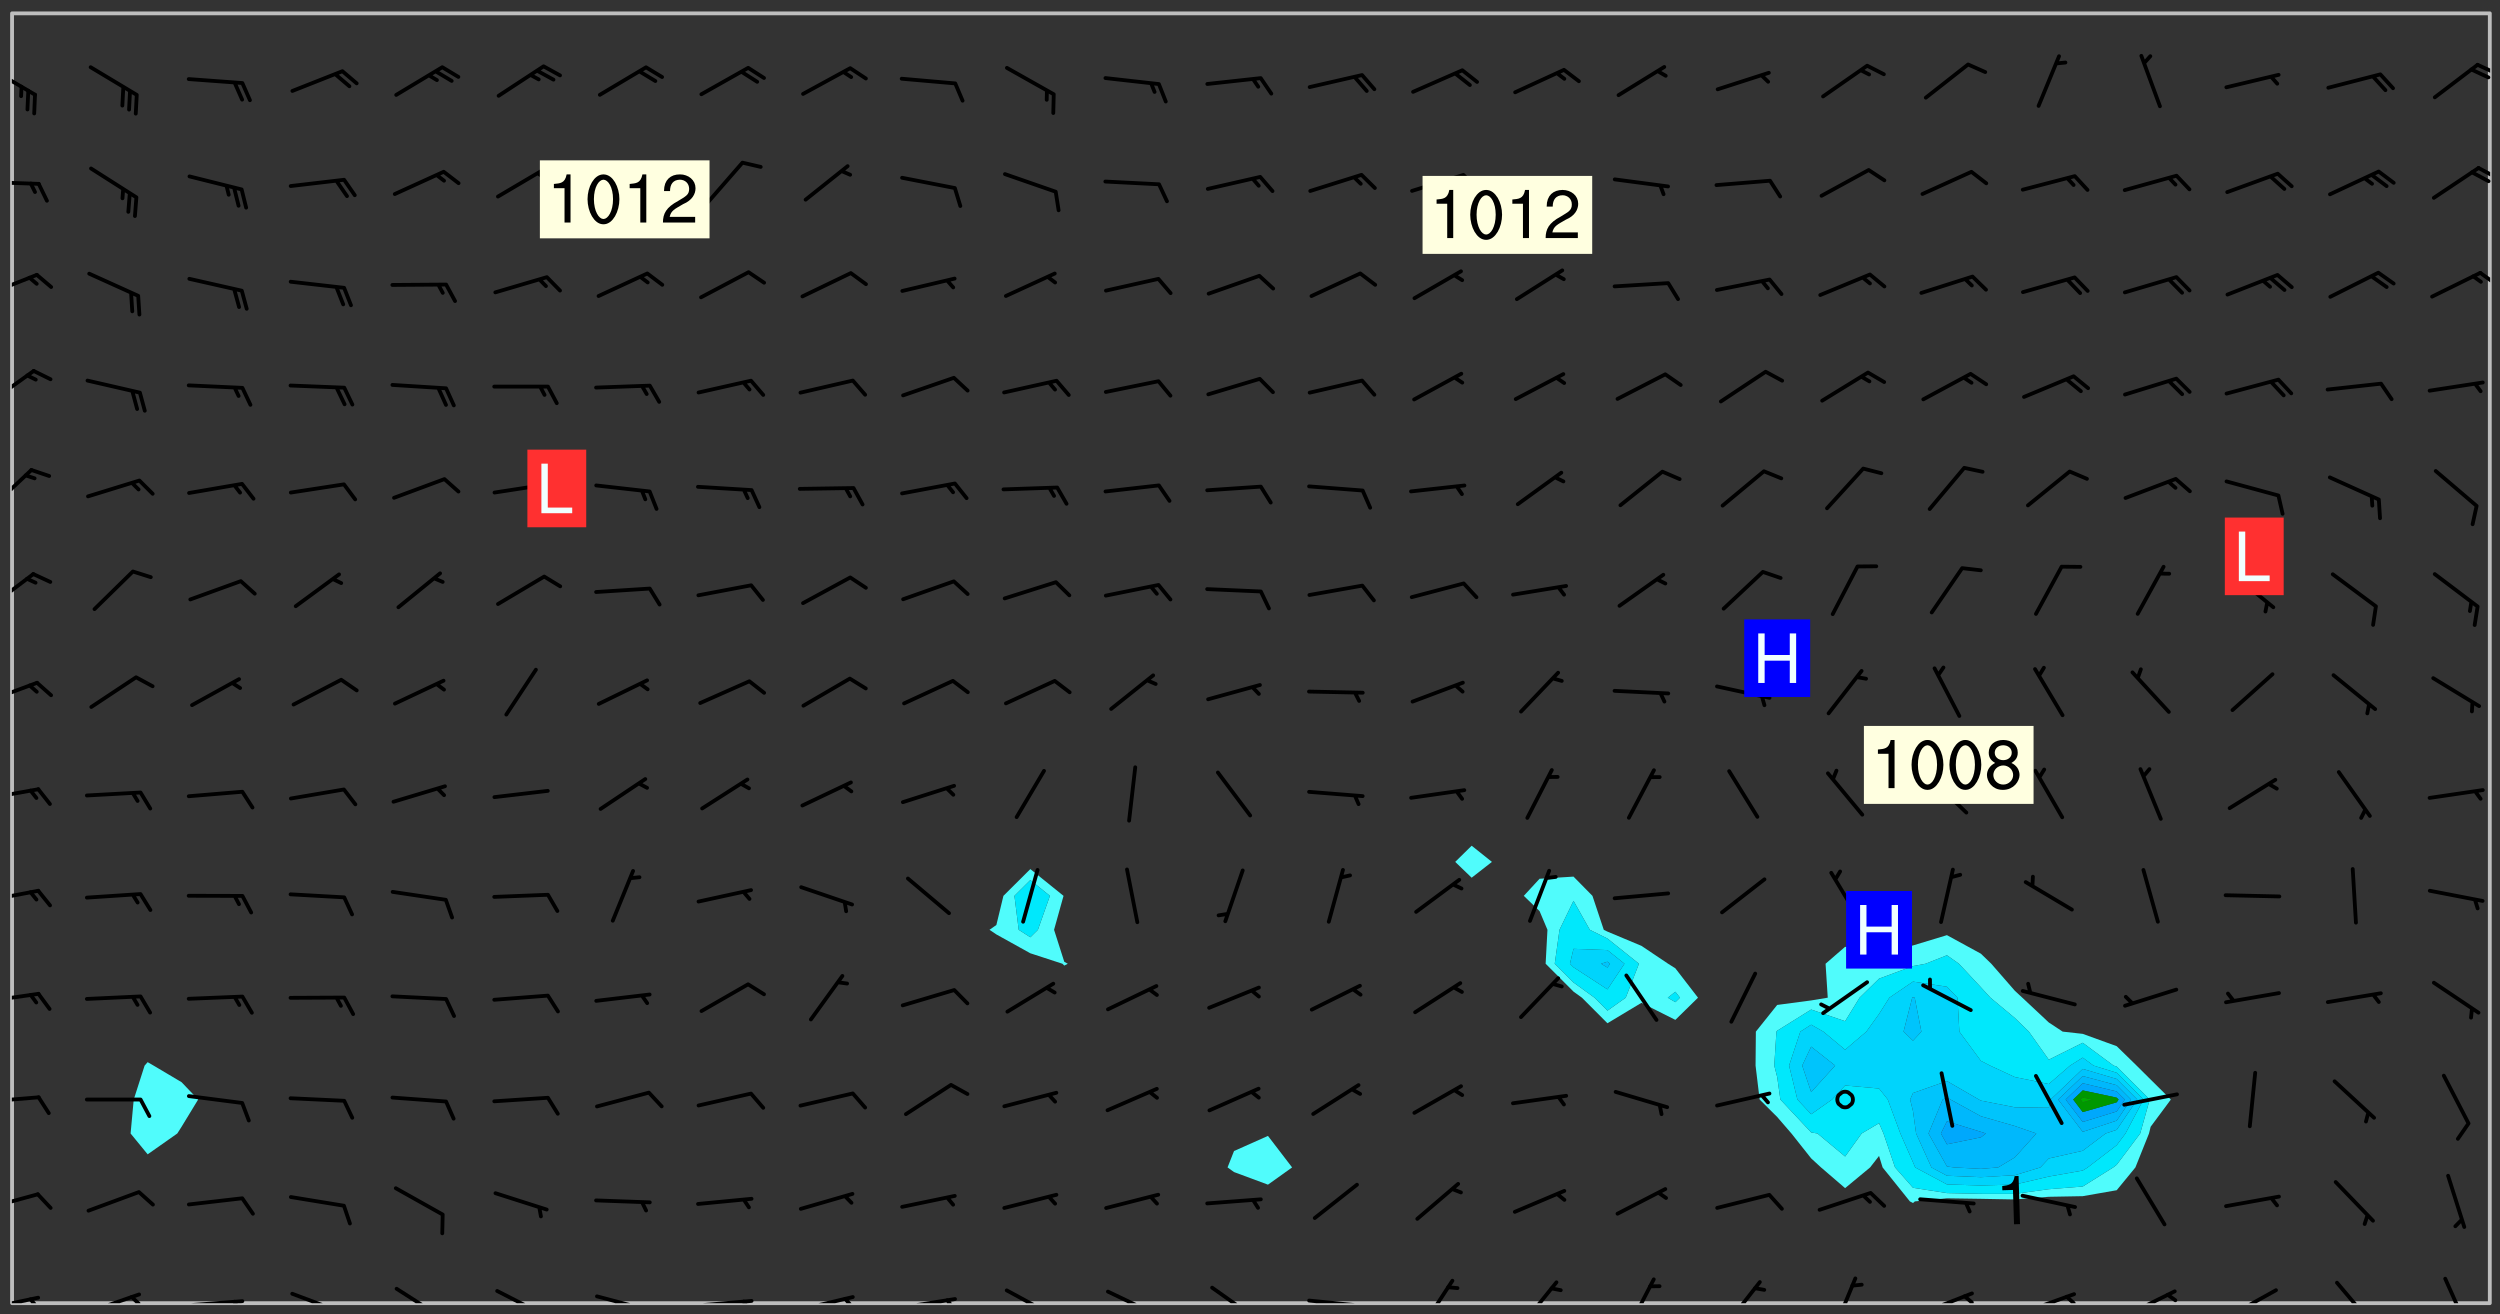 <svg xmlns="http://www.w3.org/2000/svg" role="img" xmlns:xlink="http://www.w3.org/1999/xlink" viewBox="142.45 309.95 326.84 171.84"><rect x="142.45" y="309.95" width="326.84" height="171.84" fill="#333333" stroke="none"/><defs><clipPath id="clip2"><path d="M 144 311.672 L 145 311.672 L 145 480.328 L 144 480.328 Z M 144 311.672"/></clipPath><clipPath id="clip3"><path d="M 144 311.672 L 468 311.672 L 468 480.328 L 144 480.328 Z M 144 311.672"/></clipPath><clipPath id="clip4"><path d="M 467 311.672 L 468 311.672 L 468 480.328 L 467 480.328 Z M 467 311.672"/></clipPath><clipPath id="clip5"><path d="M 144 479 L 148 479 L 148 480.328 L 144 480.328 Z M 144 479"/></clipPath><clipPath id="clip6"><path d="M 146 479 L 148 479 L 148 480.328 L 146 480.328 Z M 146 479"/></clipPath><clipPath id="clip7"><path d="M 153 478 L 161 478 L 161 480.328 L 153 480.328 Z M 153 478"/></clipPath><clipPath id="clip8"><path d="M 159 479 L 161 479 L 161 480.328 L 159 480.328 Z M 159 479"/></clipPath><clipPath id="clip9"><path d="M 166 479 L 175 479 L 175 480.328 L 166 480.328 Z M 166 479"/></clipPath><clipPath id="clip10"><path d="M 172 479 L 175 479 L 175 480.328 L 172 480.328 Z M 172 479"/></clipPath><clipPath id="clip11"><path d="M 180 478 L 188 478 L 188 480.328 L 180 480.328 Z M 180 478"/></clipPath><clipPath id="clip12"><path d="M 186 480 L 187 480 L 187 480.328 L 186 480.328 Z M 186 480"/></clipPath><clipPath id="clip13"><path d="M 194 478 L 201 478 L 201 480.328 L 194 480.328 Z M 194 478"/></clipPath><clipPath id="clip14"><path d="M 207 478 L 214 478 L 214 480.328 L 207 480.328 Z M 207 478"/></clipPath><clipPath id="clip15"><path d="M 220 479 L 228 479 L 228 480.328 L 220 480.328 Z M 220 479"/></clipPath><clipPath id="clip16"><path d="M 226 480 L 227 480 L 227 480.328 L 226 480.328 Z M 226 480"/></clipPath><clipPath id="clip17"><path d="M 233 479 L 241 479 L 241 480.328 L 233 480.328 Z M 233 479"/></clipPath><clipPath id="clip18"><path d="M 239 479 L 241 479 L 241 480.328 L 239 480.328 Z M 239 479"/></clipPath><clipPath id="clip19"><path d="M 246 479 L 255 479 L 255 480.328 L 246 480.328 Z M 246 479"/></clipPath><clipPath id="clip20"><path d="M 252 479 L 255 479 L 255 480.328 L 252 480.328 Z M 252 479"/></clipPath><clipPath id="clip21"><path d="M 260 479 L 268 479 L 268 480.328 L 260 480.328 Z M 260 479"/></clipPath><clipPath id="clip22"><path d="M 266 479 L 268 479 L 268 480.328 L 266 480.328 Z M 266 479"/></clipPath><clipPath id="clip23"><path d="M 273 478 L 281 478 L 281 480.328 L 273 480.328 Z M 273 478"/></clipPath><clipPath id="clip24"><path d="M 287 478 L 294 478 L 294 480.328 L 287 480.328 Z M 287 478"/></clipPath><clipPath id="clip25"><path d="M 300 478 L 307 478 L 307 480.328 L 300 480.328 Z M 300 478"/></clipPath><clipPath id="clip26"><path d="M 313 479 L 321 479 L 321 480.328 L 313 480.328 Z M 313 479"/></clipPath><clipPath id="clip27"><path d="M 328 477 L 333 477 L 333 480.328 L 328 480.328 Z M 328 477"/></clipPath><clipPath id="clip28"><path d="M 341 477 L 347 477 L 347 480.328 L 341 480.328 Z M 341 477"/></clipPath><clipPath id="clip29"><path d="M 355 476 L 359 476 L 359 480.328 L 355 480.328 Z M 355 476"/></clipPath><clipPath id="clip30"><path d="M 367 477 L 373 477 L 373 480.328 L 367 480.328 Z M 367 477"/></clipPath><clipPath id="clip31"><path d="M 382 476 L 386 476 L 386 480.328 L 382 480.328 Z M 382 476"/></clipPath><clipPath id="clip32"><path d="M 393 478 L 401 478 L 401 480.328 L 393 480.328 Z M 393 478"/></clipPath><clipPath id="clip33"><path d="M 399 479 L 401 479 L 401 480.328 L 399 480.328 Z M 399 479"/></clipPath><clipPath id="clip34"><path d="M 406 478 L 414 478 L 414 480.328 L 406 480.328 Z M 406 478"/></clipPath><clipPath id="clip35"><path d="M 412 479 L 414 479 L 414 480.328 L 412 480.328 Z M 412 479"/></clipPath><clipPath id="clip36"><path d="M 420 478 L 428 478 L 428 480.328 L 420 480.328 Z M 420 478"/></clipPath><clipPath id="clip37"><path d="M 425 478 L 428 478 L 428 480.328 L 425 480.328 Z M 425 478"/></clipPath><clipPath id="clip38"><path d="M 433 478 L 441 478 L 441 480.328 L 433 480.328 Z M 433 478"/></clipPath><clipPath id="clip39"><path d="M 447 477 L 453 477 L 453 480.328 L 447 480.328 Z M 447 477"/></clipPath><clipPath id="clip40"><path d="M 461 476 L 466 476 L 466 480.328 L 461 480.328 Z M 461 476"/></clipPath><clipPath id="clip41"><path d="M 144 465 L 148 465 L 148 469 L 144 469 Z M 144 465"/></clipPath><clipPath id="clip42"><path d="M 144 453 L 148 453 L 148 455 L 144 455 Z M 144 453"/></clipPath><clipPath id="clip43"><path d="M 144 439 L 148 439 L 148 442 L 144 442 Z M 144 439"/></clipPath><clipPath id="clip44"><path d="M 144 426 L 148 426 L 148 428 L 144 428 Z M 144 426"/></clipPath><clipPath id="clip45"><path d="M 144 412 L 148 412 L 148 415 L 144 415 Z M 144 412"/></clipPath><clipPath id="clip46"><path d="M 144 398 L 148 398 L 148 402 L 144 402 Z M 144 398"/></clipPath><clipPath id="clip47"><path d="M 144 384 L 148 384 L 148 390 L 144 390 Z M 144 384"/></clipPath><clipPath id="clip48"><path d="M 144 371 L 147 371 L 147 377 L 144 377 Z M 144 371"/></clipPath><clipPath id="clip49"><path d="M 144 358 L 148 358 L 148 363 L 144 363 Z M 144 358"/></clipPath><clipPath id="clip50"><path d="M 144 345 L 148 345 L 148 349 L 144 349 Z M 144 345"/></clipPath><clipPath id="clip51"><path d="M 466 345 L 468 345 L 468 348 L 466 348 Z M 466 345"/></clipPath><clipPath id="clip52"><path d="M 144 333 L 148 333 L 148 335 L 144 335 Z M 144 333"/></clipPath><clipPath id="clip53"><path d="M 466 331 L 468 331 L 468 334 L 466 334 Z M 466 331"/></clipPath><clipPath id="clip54"><path d="M 465 332 L 468 332 L 468 334 L 465 334 Z M 465 332"/></clipPath><clipPath id="clip55"><path d="M 144 318 L 148 318 L 148 323 L 144 323 Z M 144 318"/></clipPath><clipPath id="clip56"><path d="M 466 318 L 468 318 L 468 320 L 466 320 Z M 466 318"/></clipPath><clipPath id="clip57"><path d="M 465 318 L 468 318 L 468 321 L 465 321 Z M 465 318"/></clipPath><g id="surface721" clip-path="url(#clip1)"><path fill="#fff" fill-opacity="0" fill-rule="evenodd" d="M 0 0 L 1000 0 L 1000 1000 L 0 1000 Z M 0 0"/><path fill="#d3d3d3" fill-opacity="0" fill-rule="evenodd" d="M162.152 355.867L161.918 356.16 161.977 356.395 162.094 356.566 162.27 356.801 162.562 357.148 162.676 357.207 162.793 357.035 162.852 356.801 163.027 356.625 163.492 356.449 164.191 356.449 164.426 356.742 164.715 357.559 164.773 357.734 164.949 357.965 165.301 358.199 166 358.898 166.172 359.074 166.406 359.422 166.641 359.832 166.93 360.414 167.34 360.879 167.57 361.113 167.805 361.289 167.922 361.52 168.098 361.812 168.27 362.977 168.27 363.211 168.328 363.5 168.387 363.617 168.504 363.734 168.852 364.145 168.969 364.316 169.145 364.492 169.32 364.727 169.438 364.898 169.609 365.25 169.668 365.484 169.902 365.891 170.137 365.832 169.961 366.008 169.902 366.938 169.32 366.938 169.086 366.824 168.738 366.938 168.621 367.055 168.562 367.348 168.504 367.523 168.387 367.695 167.922 367.988 167.863 368.223 167.805 368.336 167.805 368.98 167.863 369.152 167.863 369.562 167.922 369.621 167.922 370.027 167.98 370.434 168.098 370.609 168.156 370.668 168.387 371.309 168.328 371.602 168.328 372.301 168.27 372.883 168.27 373.117 168.211 373.348 168.156 373.699 168.156 375.621 168.211 375.738 168.637 375.738 168.27 375.855 168.246 376.207 169.137 377.375 170.879 377.914 172.219 378.273 172.219 378.812 172.309 379.621 172.844 380.336 174.363 380.605 175.254 380.52 175.344 381.684 175.879 381.863 177.039 381.684 179.094 380.699 180.254 380.336 182.133 380.16 183.828 379.98 183.648 380.699 182.133 380.785 180.883 380.875 180.078 381.145 179.004 381.953 179.273 382.672 179.809 383.57 179.629 384.195 179.363 385.004 179.629 386.082 180.254 386.98 181.059 387.16 182.309 386.98 182.043 387.703 182.141 388.207 182.195 388.5 182.195 388.672 182.254 388.965 182.254 389.371 182.43 389.488 182.781 389.605 183.188 389.605 183.48 389.43 183.594 389.312 183.652 389.195 183.77 388.965 183.828 388.789 184.18 388.324 184.41 388.148 184.586 388.09 184.762 388.148 184.82 388.324 184.938 389.312 184.992 389.781 185.051 389.953 185.168 390.188 185.344 390.246 186.16 390.305 186.449 390.305 186.566 390.539 186.625 390.945 186.684 391.297 186.684 392.402 186.801 392.695 186.918 393.043 187.207 393.742 187.383 394.094 187.965 394.848 188.316 395.023 188.488 395.082 188.957 395.316 189.598 395.781 189.945 396.016 190.238 396.191 190.531 396.246 190.762 396.309 191.578 396.656 191.871 396.832 191.984 397.004 192.336 397.355 192.453 397.531 192.977 398.172 192.977 398.461 193.035 398.812 193.035 399.16 193.094 399.512 193.152 399.801 193.27 399.859 193.441 399.918 193.617 399.918 194.199 400.152 194.375 400.27 194.551 400.559 194.727 400.793 194.84 401.027 195.133 401.258 195.25 401.375 195.25 401.785 195.309 401.84 195.598 402.074 195.832 402.191 195.891 402.309 196.008 402.48 196.066 402.598 196.297 402.832 196.355 403.008 196.59 403.066 196.707 403.125 196.59 403.238 196.531 403.355 196.531 403.473 196.414 403.766 196.297 404.055 196.297 404.637 196.473 404.754 196.59 404.812 196.648 404.93 196.766 405.047 196.879 405.105 197.055 405.453 197.113 405.805 197.172 406.211 197.172 406.387 197.113 406.562 196.996 407.262 196.996 407.434 197.113 407.609 197.406 407.902 197.812 407.902 197.988 408.02 198.105 408.191 198.223 408.484 198.223 408.719 197.695 408.719 197.465 408.484 197.23 408.484 197.055 408.543 196.996 409.242 197.055 409.59 197.172 409.766 197.348 410.176 197.465 410.406 197.754 410.875 197.93 410.93 198.453 410.93 198.688 410.988 199.445 411.629 199.504 411.922 199.504 412.156 199.562 412.215 199.793 412.562 199.793 412.914 199.676 413.086 199.676 413.379 199.969 413.668 200.262 413.844 200.434 413.902 200.727 414.078 201.02 414.195 201.602 414.602 201.891 414.836 202.184 415.012 202.402 415.172 202.418 415.184 202.648 415.359 203.289 415.883 203.465 416.117 203.582 416.293 203.758 416.469 203.871 416.641 203.871 417.281 203.988 417.457 204.457 417.574 205.039 417.691 205.273 417.75 205.504 417.863 205.797 417.98 205.91 418.039 206.496 418.391 206.785 418.562 206.961 418.625 207.137 418.68 207.312 418.738 208.012 419.09 208.301 419.266 208.535 419.32 208.824 419.496 209.059 419.613 209.699 420.02 209.992 420.137 210.164 420.195 210.398 420.254 210.809 420.312 211.039 420.371 211.273 420.488 211.332 420.66 210.922 420.836 211.391 420.895 211.449 421.188 211.562 421.422 211.738 421.477 211.973 421.535 212.148 421.594 212.555 421.711 213.195 421.945 213.312 422.117 213.371 422.352 213.371 422.527 213.312 422.645 213.254 423.051 213.488 423.285 213.605 423.344 213.953 423.461 214.594 423.691 214.77 423.809 215.059 423.926 215.234 424.102 215.469 424.566 216.051 425.672 216.227 425.848 216.574 426.023 216.75 426.141 217.102 426.258 218.148 426.781 218.383 426.84 218.848 426.953 219.141 427.012 219.605 427.188 220.363 427.77 220.598 428.004 220.945 428.469 221.121 428.645 221.41 428.879 222.227 429.578 222.52 429.754 222.809 430.043 223.102 430.219 223.395 430.508 224.09 431.148 224.266 431.324 224.559 431.559 224.848 431.793 225.316 432.082 225.957 432.664 226.305 432.898 226.539 433.191 226.887 433.539 227.238 434.004 228.172 434.996 228.52 435.402 228.637 435.578 228.871 435.637 228.984 435.754 229.629 435.93 229.859 436.043 230.094 436.102 230.387 436.277 230.617 436.395 231.551 437.094 231.957 437.5 232.191 437.676 232.598 437.852 232.832 437.969 233.648 438.316 233.996 438.551 234.23 438.668 234.523 438.957 234.754 439.074 235.512 439.426 235.863 439.598 236.094 439.656 236.387 439.773 236.621 439.832 237.492 440.008 238.309 440.008 238.777 440.238 238.949 440.297 239.824 440.996 240.289 441.113 240.582 441.172 240.758 441.23 240.988 441.289 241.457 441.348 241.805 441.406 242.156 441.465 242.562 441.523 242.855 441.523 243.027 441.582 243.027 441.812 243.203 441.988 243.496 441.988 243.844 442.047 244.195 442.105 244.895 442.223 245.535 442.223 246 441.988 246.293 441.812 246.465 441.695 246.875 441.523 247.164 441.348 248.098 440.883 248.566 440.59 249.09 440.297 249.555 440.125 250.02 439.949 251.07 439.484 251.359 439.367 251.77 439.25 252.059 439.133 252.586 438.957 254.102 438.258 254.684 437.91 254.973 437.852 255.266 437.793 255.613 437.676 256.488 437.445 256.84 437.328 256.953 437.328 257.188 437.27 258.062 437.035 258.297 436.977 259.109 436.977 259.461 436.918 260.277 436.801 260.449 436.742 260.801 436.688 261.094 436.629 261.324 436.57 262.141 436.395 262.316 436.336 262.664 436.336 262.898 436.277 263.363 436.16 264.121 435.988 264.355 435.93 264.703 435.93 265.113 435.812 265.402 435.754 266.688 435.695 266.977 435.695 267.387 435.637 267.617 435.578 267.793 435.578 268.668 435.461 269.074 435.461 269.484 435.344 269.832 435.344 270.184 435.23 271.055 435.172 272.805 435.172 273.852 435.461 274.262 435.578 274.551 435.695 274.902 435.812 275.191 435.93 276.242 436.102 276.531 436.16 276.824 436.16 277.117 436.219 277.289 436.277 277.699 436.336 277.871 436.395 277.988 436.453 278.105 436.453 278.223 436.512 278.574 436.57 278.688 436.57 279.098 436.637 281.02 437.031 282.945 437.426 284.465 437.875 286.16 438.594 288.305 439.398 289.91 438.68 291.34 437.875 292.5 436.797 293.75 436.348 296.785 435.629 298.66 435.27 300.805 433.922 303.039 432.668 305.539 431.41 307.234 430.961 309.02 430.781 310.18 430.512 310.805 431.051 312.145 430.781 312.859 429.793 313.844 428.449 314.289 428.27 315.094 427.91 316.969 427.371 318.754 426.922 320.004 426.652 321.164 426.562 322.863 426.473 324.824 426.203 326.074 426.113 326.613 426.113 327.238 426.023 328.129 426.023 330.273 425.844 332.684 425.664 335.273 425.574 336.969 425.754 338.578 425.844 340.008 426.203 341.168 426.922 343.043 427.91 344.203 429.438 344.469 430.152 345.098 430.242 345.453 431.141 345.988 431.68 346.523 433.207 347.598 433.566 348.133 433.566 347.328 434.102 347.418 435.809 348.133 438.504 349.023 439.309 349.918 440.297 350.633 441.555 352.418 442.094 353.938 441.914 354.293 443.258 355.902 442.453 356.883 441.914 357.152 442.184 357.469 441.969 357.688 441.824 358.488 442.273 358.938 441.914 359.293 441.914 359.828 441.645 360.367 440.926 360.902 440.656 361.527 439.668 362.688 440.117 363.527 440.488 364.922 441.105 366.617 440.926 368.223 440.926 370.008 441.016 370.188 439.309 370.723 437.965 371.527 438.234 372.02 439.082 372.422 439.488 372.332 440.027 372.332 440.387 373.047 440.836 373.758 440.566 375.188 440.566 375.547 441.555 375.992 442.812 376.707 444.156 377.957 444.785 379.652 445.414 380.367 445.234 380.547 444.695 381.527 444.605 381.977 444.965 382.062 446.223 381.797 446.852 381.262 447.031 381.262 447.57 381.977 448.555 382.242 449.094 383.227 450.082 384.027 451.16 383.762 451.52 383.672 452.418 383.047 454.75 382.691 456.816 382.602 458.609 382.422 459.328 382.332 459.867 382.332 461.305 381.352 463.188 380.992 464.895 380.457 465.793 379.652 466.961 379.387 467.5 381.441 468.754 381.527 469.113 381.172 469.652 381.082 469.473 381.082 470.281 381.172 471.719 380.727 472.434 379.652 472.527 379.387 473.242 379.922 474.141 380.727 474.859 381.887 475.668 383.227 475.938 383.672 476.297 383.316 476.746 381.527 476.656 380.277 476.207 379.562 475.488 378.938 475.398 378.762 478.988 378.574 480.297 467.934 480.297 467.934 311.703 412.664 311.703 412.664 360.785 413.426 360.91 416.715 361.453 418.738 364.289 418.738 367.043 421.09 367.375 423.438 367.707 427.488 367.707 426.109 371.867 424.086 372.574 422.062 373.277 421.52 373.621 418.926 375.238 418.738 375.355 416.715 373.277 415.984 370.535 413.312 368.457 411.938 364.957 411.871 364.875 409.914 362.203 412.664 360.785 412.664 311.703 294.422 311.703 294.422 403.117 294.539 403.148 294.672 403.16 294.746 403.234 294.852 403.281 294.941 403.34 295.027 403.398 295.117 403.457 295.414 403.754 295.473 403.844 295.504 403.961 295.531 404.078 295.547 404.215 295.516 404.332 295.457 404.422 295.398 404.508 295.355 404.613 295.309 404.715 295.281 404.836 295.281 404.98 295.457 405.25 295.605 405.398 295.68 405.484 295.754 405.559 295.797 405.664 295.859 405.754 295.918 405.84 295.961 405.945 296.02 406.035 296.066 406.137 296.109 406.242 296.168 406.328 296.285 406.508 296.359 406.582 296.422 406.668 296.48 406.758 296.523 406.863 296.582 406.953 296.641 407.039 296.703 407.129 296.762 407.219 296.805 407.32 296.922 407.5 296.996 407.574 297.055 407.66 297.129 407.734 297.219 407.793 297.324 407.84 297.473 407.84 297.605 407.824 297.738 407.84 297.84 407.793 297.914 407.719 297.961 407.617 297.945 407.484 297.945 407.336 297.898 407.23 297.871 407.113 297.824 407.012 297.797 406.891 297.754 406.789 297.691 406.699 297.648 406.598 297.605 406.492 297.574 406.375 297.559 406.242 297.547 406.105 297.633 406.047 297.691 405.961 297.812 405.93 297.855 406.035 297.871 406.168 297.871 406.285 297.93 406.387 297.988 406.477 298.078 406.535 298.227 406.684 298.285 406.773 298.328 406.879 298.316 406.98 298.402 407.039 298.508 407.086 298.594 407.145 298.684 407.203 298.758 407.277 298.641 407.305 298.535 407.352 298.449 407.41 298.375 407.484 298.316 407.574 298.254 407.66 298.227 407.781 298.18 407.883 298.137 407.988 298.105 408.105 298.094 408.238 298.078 408.371 298.078 408.52 298.105 408.637 298.152 408.742 298.195 408.844 298.254 408.934 298.328 409.008 298.418 409.066 298.492 409.141 298.582 409.199 298.641 409.289 298.684 409.395 298.73 409.496 298.848 409.527 298.98 409.543 299.129 409.543 299.246 409.512 299.352 409.555 299.395 409.66 299.441 409.762 299.469 409.883 299.5 410 299.527 410.117 299.559 410.238 299.586 410.355 299.691 410.398 299.793 410.445 299.926 410.43 300.074 410.578 300.137 410.664 300.211 410.738 300.281 410.812 300.371 410.875 300.477 410.918 300.578 410.961 300.695 410.992 300.832 411.008 300.949 410.977 301.023 410.902 301.051 410.785 301.039 410.652 301.008 410.531 300.98 410.414 301.023 410.309 301.141 410.309 301.23 410.371 301.348 410.398 301.496 410.398 301.629 410.414 301.777 410.414 301.91 410.43 302.043 410.414 302.191 410.414 302.324 410.398 302.457 410.387 302.594 410.398 302.711 410.371 302.844 410.355 303.035 410.297 302.977 410.473 302.961 410.605 302.934 410.727 302.918 410.859 302.859 410.945 302.727 410.961 302.621 411.008 302.516 411.051 302.398 411.082 302.281 411.109 302.016 411.141 301.867 411.141 301.734 411.156 301.66 411.23 301.719 411.316 301.867 411.465 301.984 411.645 302.059 411.715 302.148 411.777 302.238 411.836 302.324 411.895 302.414 411.953 302.516 411.996 302.621 412.059 302.727 412.102 302.812 412.16 302.918 412.207 303.02 412.25 303.199 412.367 303.258 412.457 303.215 412.559 303.168 412.664 303.184 412.797 303.406 413.02 303.465 413.109 303.508 413.211 303.539 413.332 303.582 413.434 303.598 413.566 303.629 413.684 303.641 413.82 303.672 413.938 303.82 414.086 303.922 414.129 304.027 414.172 304.145 414.203 304.277 414.219 304.414 414.234 304.531 414.234 304.648 414.203 304.738 414.145 304.781 414.039 304.828 413.938 304.871 413.832 304.902 413.715 304.914 413.582 304.914 413.434 304.902 413.301 304.887 413.168 304.855 413.051 304.812 412.945 304.766 412.84 304.723 412.738 304.68 412.633 304.664 412.5 304.68 412.367 304.707 412.25 304.738 412.133 304.766 412.012 304.812 411.91 304.902 411.852 304.988 411.789 305.062 411.715 305.152 411.656 305.375 411.434 305.434 411.348 305.508 411.273 305.625 411.094 305.684 411.008 305.684 410.859 305.609 410.785 305.508 410.738 305.402 410.695 305.301 410.652 305.242 410.562 305.195 410.457 305.168 410.34 305.258 410.281 305.375 410.25 305.477 410.207 305.656 410.09 305.805 409.941 305.816 409.809 305.805 409.703 305.715 409.645 305.582 409.66 305.434 409.66 305.301 409.676 305.168 409.66 305.047 409.629 304.961 409.57 304.887 409.496 304.828 409.406 304.766 409.32 304.648 409.141 304.59 409.055 304.621 408.934 304.707 408.875 304.828 408.844 304.887 408.758 304.887 408.637 304.855 408.52 304.797 408.43 304.738 408.344 304.691 408.238 304.664 408.121 304.648 407.988 304.707 407.898 304.781 407.824 304.871 407.766 304.988 407.586 305.062 407.512 305.121 407.426 305.27 407.277 305.391 407.246 305.523 407.23 305.656 407.246 305.73 407.32 305.773 407.426 305.789 407.559 305.758 407.676 305.641 407.707 305.508 407.719 305.359 407.867 305.316 407.973 305.27 408.074 305.242 408.195 305.211 408.312 305.211 408.461 305.242 408.578 305.285 408.684 305.344 408.773 305.418 408.844 305.492 408.918 305.609 408.949 305.73 408.977 305.848 408.949 305.98 408.934 306.098 408.934 306.188 408.992 306.262 409.066 306.309 409.172 306.367 409.258 306.469 409.305 306.602 409.32 306.707 409.363 306.793 409.422 306.781 409.527 306.707 409.602 306.527 409.719 306.469 409.809 306.379 409.867 306.309 409.941 306.234 410.016 306.172 410.105 306.145 410.223 306.129 410.355 306.145 410.488 306.129 410.621 306.129 410.77 306.145 410.902 306.172 411.02 306.203 411.141 306.277 411.215 306.367 411.273 306.453 411.332 306.543 411.391 306.66 411.422 306.66 411.508 306.559 411.555 306.469 411.613 306.203 411.645 306.086 411.672 305.938 411.672 305.832 411.715 305.73 411.762 305.672 411.852 305.609 412.086 305.598 412.219 305.566 412.34 305.551 412.473 305.551 412.766 305.539 412.898 305.551 413.035 305.566 413.168 305.699 413.184 305.832 413.195 305.953 413.227 306.039 413.285 306.113 413.359 306.16 413.465 306.203 413.566 306.219 413.699 306.219 414.145 306.203 414.277 306.203 414.723 306.234 414.988 306.262 415.105 306.277 415.238 306.309 415.355 306.395 415.566 306.426 415.832 306.426 415.98 306.395 416.098 306.367 416.215 306.336 416.336 306.309 416.453 306.277 416.57 306.246 416.691 306.234 416.824 306.219 416.957 306.309 417.016 306.426 416.984 306.527 417 306.574 417.105 306.543 417.371 306.543 417.812 306.5 417.918 306.453 418.023 306.41 418.125 306.367 418.23 306.309 418.316 306.277 418.438 306.234 418.555 306.203 418.672 306.188 418.805 306.203 418.938 306.262 419.027 306.367 419.074 306.453 419.133 306.512 419.219 306.5 419.355 306.469 419.473 306.426 419.574 306.426 420.02 306.41 420.152 306.41 420.301 306.379 420.418 306.336 420.523 306.309 420.641 306.262 420.746 306.219 420.848 306.188 420.969 306.16 421.086 306.129 421.219 306.098 421.336 306.07 421.453 306.027 421.559 305.996 421.676 305.965 421.797 305.953 421.93 305.938 422.062 305.938 422.359 305.965 422.477 305.965 422.625 306.012 423.023 306.039 423.141 306.098 423.23 306.219 423.262 306.367 423.262 306.5 423.246 306.559 423.336 306.559 423.453 306.5 423.543 306.41 423.602 306.309 423.645 306.203 423.691 306.113 423.75 306.027 423.809 305.891 423.824 305.773 423.793 305.641 423.777 305.539 423.824 305.477 423.91 305.465 424.047 305.449 424.18 305.418 424.297 305.391 424.414 305.375 424.547 305.344 424.668 305.344 424.965 305.359 425.098 305.391 425.215 305.391 425.363 305.402 425.496 305.402 425.645 305.375 425.762 305.328 425.863 305.301 425.984 305.27 426.102 305.211 426.191 305.137 426.266 305.035 426.309 304.93 426.355 304.812 426.383 304.691 426.414 304.59 426.367 304.648 426.281 304.754 426.234 304.781 426.117 304.812 426 304.84 425.879 304.871 425.762 304.871 425.613 304.887 425.48 304.855 425.363 304.812 425.258 304.707 425.273 304.633 425.348 304.531 425.391 304.441 425.453 304.367 425.527 304.324 425.629 304.309 425.762 304.277 425.879 304.25 426 304.219 426.117 304.191 426.234 304.16 426.355 304.133 426.473 304.102 426.59 304.059 426.695 303.969 426.754 303.879 426.754 303.762 426.723 303.73 426.637 303.746 426.5 303.715 426.383 303.715 426.234 303.703 426.102 303.703 425.953 303.641 425.719 303.613 425.598 303.57 425.496 303.523 425.391 303.465 425.305 303.406 425.215 303.363 425.109 303.301 425.023 303.152 424.875 303.082 424.801 302.977 424.754 302.871 424.711 302.77 424.668 302.473 424.371 302.383 424.297 302.297 424.238 302.191 424.195 302.102 424.133 302.016 424.074 301.91 424.031 301.82 423.973 301.734 423.91 301.66 423.84 301.555 423.793 301.469 423.734 301.363 423.691 301.273 423.629 301.172 423.586 301.066 423.543 300.98 423.484 300.875 423.438 300.77 423.395 300.668 423.348 300.578 423.289 300.477 423.246 300.371 423.203 300.281 423.141 300.164 423.113 300.031 423.098 299.898 423.113 299.75 423.113 299.617 423.129 299.5 423.098 299.41 423.039 299.336 422.965 299.246 422.906 299.145 422.859 298.996 422.859 298.875 422.832 298.773 422.789 298.699 422.715 298.582 422.535 298.492 422.477 298.391 422.434 298.301 422.371 298.195 422.328 298.105 422.27 298.02 422.211 297.914 422.164 297.855 422.078 297.797 421.988 297.754 421.883 297.707 421.781 297.633 421.707 297.547 421.648 297.473 421.574 297.383 421.516 297.16 421.293 297.117 421.188 297.086 420.922 297.191 420.879 297.336 420.879 297.441 420.922 297.516 420.996 297.605 421.055 297.691 421.113 297.797 421.16 297.887 421.219 298.035 421.367 298.105 421.441 298.254 421.59 298.316 421.676 298.391 421.75 298.477 421.809 298.551 421.883 298.641 421.945 298.73 422.004 298.816 422.062 299.086 422.238 299.188 422.285 299.293 422.328 299.395 422.371 299.441 422.297 299.5 422.211 299.574 422.137 299.645 422.062 299.75 422.105 299.824 422.18 299.883 422.27 299.926 422.371 299.973 422.477 300.016 422.582 300.137 422.609 300.254 422.582 300.328 422.492 300.371 422.387 300.43 422.297 300.504 422.223 300.609 422.18 300.727 422.152 300.859 422.164 300.949 422.223 301.098 422.371 301.156 422.461 301.199 422.566 301.246 422.668 301.289 422.773 301.332 422.875 301.438 422.922 301.543 422.965 301.676 422.98 301.762 422.922 301.82 422.832 301.895 422.758 302 422.715 302.117 422.742 302.223 422.789 302.324 422.832 302.43 422.875 302.531 422.922 302.711 423.039 302.711 423.156 302.695 423.289 302.711 423.422 302.727 423.559 302.785 423.645 302.887 423.691 303.008 423.719 303.125 423.75 303.273 423.75 303.391 423.719 303.449 423.629 303.629 423.512 303.688 423.422 303.762 423.348 303.82 423.262 303.938 423.082 304.117 422.965 304.234 422.996 304.324 423.055 304.367 423.129 304.352 423.262 304.352 423.379 304.441 423.438 304.59 423.438 304.723 423.422 304.855 423.41 305.121 423.379 305.227 423.336 305.344 423.305 305.465 423.277 305.539 423.203 305.609 423.129 305.672 423.039 305.656 422.934 305.609 422.832 305.508 422.789 305.402 422.773 305.285 422.801 305.02 422.832 304.871 422.832 304.797 422.758 304.707 422.699 304.59 422.668 304.473 422.641 304.34 422.625 304.191 422.625 304.059 422.641 303.762 422.641 303.656 422.594 303.508 422.445 303.465 422.344 303.406 422.254 303.629 422.031 303.715 421.973 303.82 421.93 303.938 421.898 304.07 421.883 304.203 421.898 304.34 421.914 304.441 421.957 304.574 421.945 304.664 421.883 304.766 421.84 304.828 421.75 304.781 421.648 304.691 421.59 304.574 421.559 304.473 421.516 304.414 421.426 304.352 421.336 304.352 421.219 304.367 421.086 304.473 421.039 304.547 420.969 304.547 420.848 304.457 420.789 304.426 420.672 304.516 420.613 304.59 420.539 304.633 420.434 304.691 420.344 304.738 420.242 304.754 420.109 304.754 419.961 304.707 419.855 304.664 419.754 304.574 419.695 304.441 419.68 304.34 419.637 304.203 419.621 304.086 419.59 303.641 419.59 303.508 419.574 303.375 419.562 303.242 419.547 303.125 419.516 302.977 419.516 302.844 419.5 302.711 419.488 302.445 419.457 302.324 419.414 302.238 419.355 302.164 419.281 302.164 419.133 302.176 419 302.281 418.953 302.383 418.91 302.516 418.895 302.668 418.895 302.801 418.879 303.094 418.879 303.215 418.91 303.316 418.953 303.406 419.012 303.641 419.074 303.762 419.027 303.852 418.969 303.953 418.926 304.086 418.91 304.191 418.953 304.293 419 304.426 419.012 304.547 418.984 304.691 418.984 304.812 418.953 304.93 418.926 305.035 418.879 305.109 418.805 305.195 418.746 305.344 418.598 305.402 418.512 305.449 418.406 305.477 418.289 305.492 418.184 305.391 418.141 305.301 418.082 305.184 418.051 305.078 418.008 304.988 417.945 304.914 417.859 304.84 417.785 304.738 417.742 304.633 417.695 304.531 417.652 304.473 417.562 304.426 417.461 304.34 417.25 304.277 417.164 304.219 417.074 304.145 417 304.059 416.941 303.789 416.941 303.672 416.973 303.582 417.031 303.48 417.074 303.348 417.09 303.242 417.074 303.215 416.957 303.152 416.867 303.035 416.836 302.934 416.793 302.785 416.645 302.754 416.527 302.738 416.422 302.812 416.348 302.992 416.23 303.109 416.203 303.227 416.172 303.363 416.188 303.465 416.23 303.57 416.273 303.672 416.32 303.777 416.363 303.895 416.395 304.027 416.41 304.145 416.438 304.277 416.453 304.383 416.438 304.473 416.379 304.398 416.305 304.293 416.262 304.219 416.188 304.145 416.098 303.996 415.949 303.91 415.891 303.82 415.832 303.746 415.758 303.656 415.699 303.555 415.652 303.434 415.625 303.332 415.578 303.227 415.535 303.109 415.504 303.008 415.461 302.887 415.43 302.738 415.43 302.621 415.461 302.516 415.504 302.43 415.566 302.25 415.684 302.164 415.742 302.074 415.801 301.969 415.848 301.883 415.906 301.777 415.949 301.676 415.992 301.57 416.039 301.496 416.113 301.438 416.203 301.379 416.289 301.332 416.395 301.273 416.48 301.199 416.555 301.066 416.543 300.949 416.512 300.832 416.512 300.758 416.586 300.668 416.645 300.594 416.719 300.504 416.777 300.418 416.836 300.312 416.883 300.211 416.926 300.074 416.941 299.973 416.898 299.824 416.75 299.719 416.703 299.633 416.703 299.527 416.75 299.426 416.793 299.305 416.824 299.188 416.793 299.113 416.719 299.113 416.602 299.145 416.48 299.219 416.41 299.277 416.32 299.352 416.246 299.469 416.215 299.574 416.172 299.867 416.172 300 416.156 300.137 416.141 300.238 416.098 300.328 416.039 300.43 415.992 300.52 415.934 300.652 415.922 300.742 415.98 300.875 415.992 300.965 415.934 301.051 415.875 301.156 415.832 301.246 415.773 301.332 415.711 301.422 415.652 301.57 415.504 301.629 415.418 301.688 415.328 301.793 415.285 301.926 415.27 302.043 415.297 302.164 415.328 302.223 415.27 302.281 415.18 302.312 414.914 302.34 414.797 302.445 414.809 302.578 414.824 302.68 414.781 302.77 414.723 302.828 414.633 302.902 414.559 302.961 414.469 303.008 414.367 303.02 414.234 303.008 414.102 302.961 413.996 302.812 413.848 302.754 413.758 302.695 413.672 302.652 413.566 302.652 413.121 302.668 412.988 302.668 412.84 302.68 412.707 302.621 412.648 302.531 412.707 302.43 412.664 302.25 412.547 302.164 412.488 302.102 412.398 302.043 412.309 301.969 412.234 301.883 412.176 301.762 412.207 301.66 412.219 301.555 412.266 301.469 412.324 301.363 412.367 301.215 412.516 301.125 412.574 301.039 412.633 300.949 412.695 300.844 412.738 300.711 412.754 300.711 412.633 300.816 412.59 300.934 412.559 301.008 412.488 301.051 412.383 301.051 412.234 301.023 412.117 300.875 411.969 300.742 411.953 300.594 411.953 300.477 411.984 300.371 412.027 300.27 412.07 300.18 412.133 300.062 412.16 299.988 412.086 300 411.953 299.957 411.852 299.914 411.746 299.824 411.688 299.707 411.715 299.586 411.746 299.469 411.777 299.367 411.82 299.246 411.852 299.145 411.895 299.039 411.938 298.949 411.996 298.848 412.012 298.848 411.895 298.863 411.762 298.805 411.672 298.73 411.715 298.582 411.863 298.523 411.953 298.449 412.027 298.402 412.133 298.359 412.234 298.285 412.309 298.227 412.398 298.152 412.473 298.094 412.559 298.02 412.633 297.93 412.695 297.855 412.766 297.781 412.84 297.68 412.855 297.547 412.871 297.441 412.828 297.441 412.707 297.59 412.559 297.633 412.457 297.691 412.367 297.738 412.266 297.781 412.16 297.84 412.07 297.871 411.953 297.914 411.852 297.945 411.73 297.973 411.613 298.02 411.508 298.062 411.406 298.105 411.301 298.18 411.23 298.27 411.168 298.359 411.109 298.461 411.066 298.758 411.066 299.023 411.035 299.129 410.992 299.055 410.918 298.938 410.887 298.832 410.844 298.742 410.785 298.641 410.738 298.551 410.68 298.449 410.637 298.344 410.594 298.254 410.531 298.168 410.473 298.062 410.43 297.961 410.387 297.84 410.355 297.723 410.324 297.621 410.281 297.5 410.25 297.398 410.207 297.309 410.148 297.266 410.043 297.25 409.91 297.352 409.867 297.484 409.852 297.621 409.867 297.754 409.852 297.855 409.809 297.914 409.719 297.93 409.613 297.84 409.555 297.766 409.48 297.664 409.438 297.574 409.379 297.426 409.23 297.383 409.125 297.367 408.992 297.367 408.699 297.309 408.609 297.219 408.551 297.145 408.477 297.102 408.371 297.07 408.254 297.012 408.164 296.938 408.09 296.82 408.062 296.746 407.988 296.656 407.93 296.566 407.867 296.48 407.809 296.406 407.734 296.348 407.648 296.301 407.543 296.215 407.484 296.066 407.336 295.871 407.277 295.738 407.293 295.637 407.336 295.562 407.41 295.516 407.512 295.473 407.617 295.414 407.707 295.355 407.793 295.059 408.09 294.969 408.148 294.883 408.148 294.82 408.062 294.777 407.957 294.809 407.84 294.867 407.75 294.895 407.633 294.883 407.5 294.793 407.438 294.688 407.484 294.57 407.512 294.453 407.543 294.184 407.719 294.082 407.766 293.965 407.793 293.859 407.84 293.77 407.898 293.668 407.941 293.609 407.855 293.562 407.75 293.578 407.617 293.625 407.512 293.695 407.438 293.77 407.367 293.828 407.277 293.828 407.129 293.785 407.023 293.547 407.023 293.445 407.07 293.414 407.188 293.387 407.305 293.355 407.426 293.281 407.469 293.148 407.484 293.074 407.438 293.031 407.336 292.988 407.23 292.941 407.129 292.898 407.023 292.777 407.055 292.676 407.098 292.543 407.113 292.426 407.145 292.32 407.188 292.23 407.246 292.129 407.293 292.008 407.32 291.875 407.336 291.773 407.293 291.715 407.203 291.668 407.098 291.625 406.996 291.582 406.891 291.582 406.773 291.641 406.684 291.727 406.625 291.906 406.508 292.008 406.461 292.113 406.418 292.219 406.359 292.32 406.316 292.41 406.254 292.512 406.211 292.617 406.152 292.719 406.105 292.809 406.047 292.914 406.004 293.016 405.961 293.105 405.898 293.207 405.855 293.344 405.84 293.461 405.871 293.562 405.914 293.684 405.945 293.785 405.988 293.891 406.035 293.992 406.078 294.098 406.121 294.199 406.168 294.305 406.211 294.406 406.254 294.512 406.301 294.598 406.359 294.703 406.402 294.82 406.434 294.926 406.477 295.027 406.523 295.117 406.582 295.223 406.625 295.324 406.668 295.43 406.715 295.547 406.742 295.648 406.789 295.77 406.816 295.918 406.816 296.004 406.758 296.02 406.656 296.078 406.566 296.051 406.449 295.977 406.375 295.859 406.195 295.785 406.121 295.695 406.047 295.516 405.93 295.43 405.871 295.324 405.828 295.223 405.781 294.953 405.605 294.895 405.516 294.82 405.441 294.762 405.352 294.719 405.25 294.688 405.133 294.672 404.996 294.672 404.434 294.66 404.301 294.645 404.168 294.613 404.051 294.598 403.918 294.586 403.785 294.555 403.664 294.332 403.441 294.273 403.355 294.258 403.25 294.289 403.133 294.422 403.117 294.422 311.703 172.992 311.703 172.992 313.156 172.934 313.391 172.582 314.441 172.41 314.965 172.293 315.312 172.117 315.723 172 315.895 171.766 316.188 171.535 316.246 171.184 316.246 171.066 316.305 170.836 316.711 170.836 317.004 170.953 317.18 171.184 317.41 171.301 317.645 171.941 318.402 172.234 318.867 172.41 319.102 172.641 319.453 172.875 319.801 173.516 320.617 173.691 321.082 173.863 321.492 173.98 322.188 174.156 322.656 174.273 324.055 174.332 324.52 174.332 325.395 174.449 326.441 174.449 331.223 174.391 331.688 174.039 332.969 173.863 333.492 173.75 333.902 173.398 334.832 172.934 336 172.699 336.582 172.582 336.758 172.41 337.105 172.234 337.512 171.883 338.328 171.824 338.621 171.711 338.914 171.594 339.203 171.535 339.379 171.418 340.254 171.359 340.66 171.301 340.777 171.242 340.953 171.184 341.125 170.953 341.652 170.836 341.824 170.836 342.059 170.719 342.293 170.66 342.465 170.484 343.051 170.484 343.34 170.426 343.516 170.426 343.809 170.367 343.922 170.309 344.449 170.309 344.621 170.254 344.855 170.254 347.477 170.078 348.293 169.961 348.469 169.785 348.703 169.668 348.875 169.555 349.109 168.969 350.043 168.738 350.332 168.445 350.797 168.27 351.031 167.98 351.383 167.629 352.082 167.516 352.312 167.34 352.723 167.164 352.953 166.758 353.48 165.941 354.18 165.648 354.352 165.359 354.586 165.184 354.703 165.008 354.879 164.484 355.285 163.957 355.461 163.785 355.637 163.551 355.691 162.91 355.867 162.152 355.867M174.363 386.891L173.289 387.34 173.648 388.234 174.898 387.52 175.344 386.98 174.363 386.891"/><path fill="#d3d3d3" fill-opacity="0" fill-rule="evenodd" d="M201.508 416.598L200.613 416.598 201.062 417.227 202.043 417.586 202.848 417.496 203.293 416.508 203.117 416.598 202.402 416.242 201.508 416.598M356.129 475.668L356.07 475.145 356.07 474.852 356.184 474.559 356.242 474.328 356.711 473.859 356.824 473.859 356.941 473.746 357.059 473.688 357.234 473.688 357.469 473.629 357.816 473.629 358.051 473.688 358.168 473.746 358.398 473.918 358.457 474.094 358.574 474.676 358.574 474.969 358.457 475.145 358.285 475.434 358.109 475.609 357.582 476.133 357.352 476.367 357.234 476.426 357.059 476.426 356.941 476.367 356.535 476.074 356.359 475.957 356.242 475.898 356.184 475.785 356.129 475.668M362.77 464.711L362.711 464.539 362.711 463.43 362.77 463.258 362.945 463.199 363.117 463.141 363.293 463.141 363.527 463.082 363.645 463.141 363.703 463.84 363.645 464.012 363.527 464.188 363.41 464.246 363.176 464.77 363.062 464.828 362.828 464.828 362.77 464.711M372.383 450.32L372.266 450.145 372.266 449.445 372.559 448.57 372.676 448.398 372.852 448.047 372.965 447.816 373.082 447.523 373.434 446.766 373.551 446.535 373.723 446.301 373.898 446.301 374.016 446.242 374.656 446.242 374.773 446.301 375.008 446.535 375.18 446.648 375.531 446.941 375.648 447.059 375.762 447.234 375.762 447.348 375.879 447.406 375.996 447.523 375.996 448.223 375.938 448.398 375.938 448.629 375.879 448.805 375.531 449.855 375.414 450.086 375.297 450.32 375.18 450.379 374.949 450.613 374.309 450.902 373.434 450.902 373.023 450.785 372.383 450.32"/><path fill="none" stroke="#bebebe" stroke-linecap="round" stroke-linejoin="round" stroke-miterlimit="10" stroke-width=".5" d="M 431.957 354.305 L 108.027 354.305 L 108.027 185.68 L 431.957 185.68 L 431.957 354.305" transform="matrix(1 0 0 -1 36 666)"/><g clip-path="url(#clip2)"><path fill="#fff" fill-opacity="0" fill-rule="evenodd" d="M 144 475.891 L 144 480.328 L 144.004 480.328 L 144 480.328 L 144 311.672 L 144.004 311.672 L 144 311.672 L 144 475.891"/></g><g clip-path="url(#clip3)"><path fill="#fff" fill-opacity="0" fill-rule="evenodd" d="M 144.004 480.328 L 144.004 311.672 L 161.754 311.672 L 161.754 448.812 L 161.355 449.262 L 159.934 453.699 L 159.523 458.137 L 161.754 460.863 L 165.629 458.137 L 166.191 457.254 L 168.355 453.699 L 166.191 451.434 L 162.531 449.262 L 161.754 448.812 L 161.754 311.672 L 277.152 311.672 L 277.152 423.57 L 273.633 427.07 L 272.711 430.879 L 271.812 431.508 L 272.711 432.113 L 277.152 434.578 L 281.344 435.945 L 281.59 436.188 L 282.047 435.945 L 281.59 435.691 L 280.254 431.508 L 281.492 427.07 L 277.152 423.57 L 277.152 311.672 L 308.219 311.672 L 308.219 458.453 L 303.781 460.43 L 302.934 462.574 L 303.781 463.18 L 308.219 464.828 L 311.375 462.574 L 308.219 458.453 L 308.219 311.672 L 334.848 311.672 L 334.848 420.516 L 332.699 422.629 L 334.848 424.699 L 337.5 422.629 L 334.848 420.516 L 334.848 311.672 L 348.164 311.672 L 348.164 424.555 L 343.727 424.836 L 341.664 427.07 L 343.727 429.062 L 344.758 431.508 L 344.52 435.945 L 348.164 439.59 L 349.262 440.383 L 352.602 443.727 L 357.043 441.055 L 361.48 443.285 L 364.441 440.383 L 361.48 436.543 L 360.531 435.945 L 357.043 433.605 L 352.602 431.746 L 352.121 431.508 L 350.641 427.07 L 348.164 424.555 L 348.164 311.672 L 396.984 311.672 L 396.984 432.207 L 392.547 433.555 L 388.109 434.602 L 383.672 433.73 L 381.117 435.945 L 381.402 440.383 L 379.234 440.742 L 374.793 441.332 L 372.004 444.82 L 371.965 449.262 L 372.5 453.699 L 374.793 455.98 L 376.656 458.137 L 379.234 461.391 L 380.523 462.574 L 383.672 465.281 L 386.941 462.574 L 388.109 461.074 L 388.574 462.574 L 392.141 467.016 L 392.547 467.23 L 392.793 467.016 L 396.984 466.613 L 401.426 466.68 L 405.863 466.762 L 410.301 466.414 L 414.738 466.332 L 419.18 465.555 L 421.625 462.574 L 423.402 458.137 L 423.617 457.258 L 426.258 453.699 L 423.617 451.086 L 421.781 449.262 L 419.18 446.723 L 414.738 445.113 L 412.117 444.82 L 410.301 443.625 L 406.84 440.383 L 405.863 439.48 L 402.781 435.945 L 401.426 434.633 L 396.984 432.207 L 396.984 311.672 L 467.996 311.672 L 467.996 480.328 L 144.004 480.328"/></g><path fill="#50fcfc" fill-rule="evenodd" d="M161.754 460.863L159.523 458.137 159.934 453.699 161.355 449.262 161.754 448.812 162.531 449.262 166.191 451.434 168.355 453.699 166.191 457.254 165.629 458.137 161.754 460.863M272.711 432.113L271.812 431.508 272.711 430.879 273.633 427.07 277.152 423.57 277.152 425.004 275.074 427.07 275.629 431.508 277.152 432.484 278.141 431.508 279.711 427.07 277.152 425.004 277.152 423.57 281.492 427.07 280.254 431.508 281.59 435.691 282.047 435.945 281.59 436.188 281.344 435.945 277.152 434.578 272.711 432.113"/><path fill="#00e8fc" fill-rule="evenodd" d="M 275.629 431.508 L 275.074 427.07 L 277.152 425.004 L 279.711 427.07 L 278.141 431.508 L 277.152 432.484 L 275.629 431.508"/><path fill="#50fcfc" fill-rule="evenodd" d="M303.781 463.18L302.934 462.574 303.781 460.43 308.219 458.453 311.375 462.574 308.219 464.828 303.781 463.18M334.848 424.699L332.699 422.629 334.848 420.516 337.5 422.629 334.848 424.699M343.727 429.062L341.664 427.07 343.727 424.836 348.164 424.555 348.164 427.723 346.332 431.508 345.711 435.945 348.164 438.398 350.906 440.383 352.602 442.078 354.992 440.383 356.719 435.945 352.602 432.652 350.297 431.508 348.164 427.723 348.164 424.555 350.641 427.07 352.121 431.508 352.602 431.746 357.043 433.605 360.531 435.945 361.48 436.543 361.48 439.605 360.484 440.383 361.48 440.973 362.082 440.383 361.48 439.605 361.48 436.543 364.441 440.383 361.48 443.285 357.043 441.055 352.602 443.727 349.262 440.383 348.164 439.59 344.52 435.945 344.758 431.508 343.727 429.062"/><path fill="#00e8fc" fill-rule="evenodd" d="M 348.164 438.398 L 345.711 435.945 L 346.332 431.508 L 348.164 427.723 L 348.164 433.996 L 347.699 435.945 L 348.164 436.41 L 352.602 439.297 L 354.828 435.945 L 352.602 434.164 L 348.164 433.996 L 348.164 427.723 L 350.297 431.508 L 352.602 432.652 L 356.719 435.945 L 354.992 440.383 L 352.602 442.078 L 350.906 440.383 L 348.164 438.398"/><path fill="#00d4fc" fill-rule="evenodd" d="M 348.164 436.41 L 347.699 435.945 L 348.164 433.996 L 352.602 434.164 L 352.602 435.676 L 351.766 435.945 L 352.602 436.449 L 352.938 435.945 L 352.602 435.676 L 352.602 434.164 L 354.828 435.945 L 352.602 439.297 L 348.164 436.41"/><path fill="#00c4fc" fill-rule="evenodd" d="M 352.602 436.449 L 351.766 435.945 L 352.602 435.676 L 352.938 435.945 L 352.602 436.449"/><path fill="#00e8fc" fill-rule="evenodd" d="M 361.48 440.973 L 360.484 440.383 L 361.48 439.605 L 362.082 440.383 L 361.48 440.973"/><path fill="#50fcfc" fill-rule="evenodd" d="M 372.5 453.699 L 371.965 449.262 L 372.004 444.82 L 374.793 441.332 L 379.234 440.742 L 381.402 440.383 L 381.117 435.945 L 383.672 433.73 L 388.109 434.602 L 392.547 433.555 L 396.984 432.207 L 396.984 434.836 L 394.191 435.945 L 392.547 436.246 L 388.109 437.895 L 385.566 440.383 L 383.672 443.457 L 379.234 441.934 L 374.793 444.699 L 374.695 444.82 L 374.41 449.262 L 374.793 450.758 L 375.207 453.699 L 379.234 458 L 380.055 458.137 L 383.672 461.148 L 385.836 458.137 L 388.109 456.793 L 388.691 458.137 L 390.199 462.574 L 392.547 465.234 L 396.984 465.934 L 401.426 466.027 L 405.863 466.031 L 410.301 465.422 L 414.738 465.074 L 418.73 462.574 L 419.18 462.23 L 422.25 458.137 L 423.496 453.699 L 419.18 449.387 L 418.773 449.262 L 414.738 446.277 L 410.301 448.488 L 407.695 444.82 L 405.863 443.039 L 402.676 440.383 L 401.426 439.023 L 398.555 435.945 L 396.984 434.836 L 396.984 432.207 L 401.426 434.633 L 402.781 435.945 L 405.863 439.48 L 406.84 440.383 L 410.301 443.625 L 412.117 444.82 L 414.738 445.113 L 419.18 446.723 L 421.781 449.262 L 423.617 451.086 L 426.258 453.699 L 423.617 457.258 L 423.402 458.137 L 421.625 462.574 L 419.18 465.555 L 414.738 466.332 L 410.301 466.414 L 405.863 466.762 L 401.426 466.68 L 396.984 466.613 L 392.793 467.016 L 392.547 467.23 L 392.141 467.016 L 388.574 462.574 L 388.109 461.074 L 386.941 462.574 L 383.672 465.281 L 380.523 462.574 L 379.234 461.391 L 376.656 458.137 L 374.793 455.98 L 372.5 453.699"/><path fill="#00e8fc" fill-rule="evenodd" d="M 374.793 450.758 L 374.41 449.262 L 374.695 444.82 L 374.793 444.699 L 379.234 441.934 L 383.672 443.457 L 385.566 440.383 L 388.109 437.895 L 392.547 436.246 L 392.547 438.281 L 389.457 440.383 L 388.109 442.512 L 386.449 444.82 L 383.672 447.188 L 380.828 444.82 L 379.234 443.914 L 377.816 444.82 L 376.348 449.262 L 377.434 453.699 L 379.234 455.621 L 381.965 453.699 L 383.672 451.863 L 388.109 452.262 L 389.25 453.699 L 390.895 458.137 L 392.547 461.902 L 392.832 462.574 L 396.984 464.797 L 401.426 464.938 L 405.863 464.812 L 410.301 463.77 L 414.738 462.98 L 415.391 462.574 L 419.18 459.668 L 420.328 458.137 L 422.68 453.699 L 419.18 450.199 L 416.148 449.262 L 414.738 448.219 L 413.078 449.262 L 410.301 451.672 L 405.863 450.762 L 402.629 449.262 L 401.426 448.645 L 398.609 444.82 L 398.363 440.383 L 396.984 438.949 L 392.547 438.281 L 392.547 436.246 L 394.191 435.945 L 396.984 434.836 L 398.555 435.945 L 401.426 439.023 L 402.676 440.383 L 405.863 443.039 L 407.695 444.82 L 410.301 448.488 L 414.738 446.277 L 418.773 449.262 L 419.18 449.387 L 423.496 453.699 L 422.25 458.137 L 419.18 462.23 L 418.73 462.574 L 414.738 465.074 L 410.301 465.422 L 405.863 466.031 L 401.426 466.027 L 396.984 465.934 L 392.547 465.234 L 390.199 462.574 L 388.691 458.137 L 388.109 456.793 L 385.836 458.137 L 383.672 461.148 L 380.055 458.137 L 379.234 458 L 375.207 453.699 L 374.793 450.758"/><path fill="#00d4fc" fill-rule="evenodd" d="M 377.434 453.699 L 376.348 449.262 L 377.816 444.82 L 379.234 443.914 L 379.234 446.785 L 378.062 449.262 L 379.234 452.727 L 382.375 449.262 L 379.234 446.785 L 379.234 443.914 L 380.828 444.82 L 383.672 447.188 L 386.449 444.82 L 388.109 442.512 L 389.457 440.383 L 392.547 438.281 L 392.547 440.316 L 392.445 440.383 L 391.312 444.82 L 392.547 446.008 L 393.645 444.82 L 392.77 440.383 L 392.547 440.316 L 392.547 438.281 L 396.984 438.949 L 398.363 440.383 L 398.609 444.82 L 401.426 448.645 L 402.629 449.262 L 405.863 450.762 L 410.301 451.672 L 413.078 449.262 L 414.738 448.219 L 414.738 449.695 L 410.543 453.699 L 410.301 454.777 L 405.863 454.715 L 401.426 453.844 L 401.164 453.699 L 396.984 451.281 L 392.547 452.848 L 392.172 453.699 L 392.547 455.203 L 392.953 458.137 L 394.957 462.574 L 396.984 463.66 L 401.426 463.852 L 405.863 463.594 L 409.199 462.574 L 410.301 461.406 L 414.738 460.395 L 417.734 458.137 L 419.18 457.656 L 421.867 453.699 L 419.18 451.012 L 414.738 449.695 L 414.738 448.219 L 416.148 449.262 L 419.18 450.199 L 422.68 453.699 L 420.328 458.137 L 419.18 459.668 L 415.391 462.574 L 414.738 462.98 L 410.301 463.77 L 405.863 464.812 L 401.426 464.938 L 396.984 464.797 L 392.832 462.574 L 392.547 461.902 L 390.895 458.137 L 389.25 453.699 L 388.109 452.262 L 383.672 451.863 L 381.965 453.699 L 379.234 455.621 L 377.434 453.699"/><path fill="#00c4fc" fill-rule="evenodd" d="M379.234 452.727L378.062 449.262 379.234 446.785 382.375 449.262 379.234 452.727M392.547 446.008L391.312 444.82 392.445 440.383 392.547 440.316 392.77 440.383 393.645 444.82 392.547 446.008M392.547 455.203L392.172 453.699 392.547 452.848 396.984 451.281 396.984 453.43 396.426 453.699 394.574 458.137 396.984 462.449 397.891 462.574 401.426 462.762 403.684 462.574 405.863 461.266 408.676 458.137 405.863 457.164 401.426 455.883 397.453 453.699 396.984 453.43 396.984 451.281 401.164 453.699 401.426 453.844 405.863 454.715 410.301 454.777 410.543 453.699 414.738 449.695 414.738 450.633 411.527 453.699 414.738 457.922 419.18 456.457 421.051 453.699 419.18 451.824 414.738 450.633 414.738 449.695 419.18 451.012 421.867 453.699 419.18 457.656 417.734 458.137 414.738 460.395 410.301 461.406 409.199 462.574 405.863 463.594 401.426 463.852 396.984 463.66 394.957 462.574 392.953 458.137 392.547 455.203"/><path fill="#00b8fc" fill-rule="evenodd" d="M 396.984 462.449 L 394.574 458.137 L 396.426 453.699 L 396.984 453.43 L 396.984 456.547 L 396.195 458.137 L 396.984 459.551 L 401.426 458.637 L 402.086 458.137 L 401.426 457.922 L 396.984 456.547 L 396.984 453.43 L 397.453 453.699 L 401.426 455.883 L 405.863 457.164 L 408.676 458.137 L 405.863 461.266 L 403.684 462.574 L 401.426 462.762 L 397.891 462.574 L 396.984 462.449"/><path fill="#00a8fc" fill-rule="evenodd" d="M 396.984 459.551 L 396.195 458.137 L 396.984 456.547 L 401.426 457.922 L 402.086 458.137 L 401.426 458.637 L 396.984 459.551"/><path fill="#00b8fc" fill-rule="evenodd" d="M 414.738 457.922 L 411.527 453.699 L 414.738 450.633 L 414.738 451.57 L 412.508 453.699 L 414.738 456.633 L 419.18 455.258 L 420.238 453.699 L 419.18 452.641 L 414.738 451.57 L 414.738 450.633 L 419.18 451.824 L 421.051 453.699 L 419.18 456.457 L 414.738 457.922"/><path fill="#00a8fc" fill-rule="evenodd" d="M 414.738 456.633 L 412.508 453.699 L 414.738 451.57 L 414.738 452.504 L 413.488 453.699 L 414.738 455.34 L 419.18 454.062 L 419.426 453.699 L 419.18 453.453 L 414.738 452.504 L 414.738 451.57 L 419.18 452.641 L 420.238 453.699 L 419.18 455.258 L 414.738 456.633"/><path fill="#009800" fill-rule="evenodd" d="M 414.738 455.34 L 413.488 453.699 L 414.738 452.504 L 414.738 453.441 L 414.473 453.699 L 414.738 454.051 L 415.992 453.699 L 414.738 453.441 L 414.738 452.504 L 419.18 453.453 L 419.426 453.699 L 419.18 454.062 L 414.738 455.34"/><path fill="#00ac00" fill-rule="evenodd" d="M 414.738 454.051 L 414.473 453.699 L 414.738 453.441 L 415.992 453.699 L 414.738 454.051"/><g clip-path="url(#clip4)"><path fill="#fff" fill-opacity="0" fill-rule="evenodd" d="M 467.996 480.328 L 468 480.328 L 468 311.672 L 467.996 311.672 L 468 311.672 L 468 480.328 L 467.996 480.328"/></g><path fill="#fff" fill-opacity="0" fill-rule="evenodd" d="M 402.586 471.938 L 408.426 471.762 L 408.125 461.805 L 402.289 461.98 L 402.586 471.938"/><path fill-rule="evenodd" d="M 405.84 463.707 L 406.348 463.691 L 406.539 469.984 L 405.754 470.008 L 405.617 465.52 L 404.23 465.562 L 404.211 465.008 L 404.77 464.926 L 405.02 464.863 L 405.246 464.766 L 405.445 464.621 L 405.613 464.406 L 405.746 464.105 L 405.84 463.707"/><g clip-path="url(#clip5)"><path fill="none" stroke="#000" stroke-linecap="round" stroke-linejoin="round" stroke-miterlimit="10" stroke-width=".5" d="M 111.438 186.395 L 104.562 184.945" transform="matrix(1 0 0 -1 36 666)"/></g><g clip-path="url(#clip6)"><path fill="none" stroke="#000" stroke-linecap="round" stroke-linejoin="round" stroke-miterlimit="10" stroke-width=".5" d="M 110.438 186.184 L 111.223 185.242" transform="matrix(1 0 0 -1 36 666)"/></g><g clip-path="url(#clip7)"><path fill="none" stroke="#000" stroke-linecap="round" stroke-linejoin="round" stroke-miterlimit="10" stroke-width=".5" d="M 124.637 186.82 L 117.996 184.523" transform="matrix(1 0 0 -1 36 666)"/></g><g clip-path="url(#clip8)"><path fill="none" stroke="#000" stroke-linecap="round" stroke-linejoin="round" stroke-miterlimit="10" stroke-width=".5" d="M 123.668 186.484 L 124.566 185.648" transform="matrix(1 0 0 -1 36 666)"/></g><g clip-path="url(#clip9)"><path fill="none" stroke="#000" stroke-linecap="round" stroke-linejoin="round" stroke-miterlimit="10" stroke-width=".5" d="M 138.133 185.941 L 131.129 185.402" transform="matrix(1 0 0 -1 36 666)"/></g><g clip-path="url(#clip10)"><path fill="none" stroke="#000" stroke-linecap="round" stroke-linejoin="round" stroke-miterlimit="10" stroke-width=".5" d="M 137.113 185.863 L 137.773 184.828" transform="matrix(1 0 0 -1 36 666)"/></g><g clip-path="url(#clip11)"><path fill="none" stroke="#000" stroke-linecap="round" stroke-linejoin="round" stroke-miterlimit="10" stroke-width=".5" d="M 151.234 184.434 L 144.656 186.91" transform="matrix(1 0 0 -1 36 666)"/></g><g clip-path="url(#clip12)"><path fill="none" stroke="#000" stroke-linecap="round" stroke-linejoin="round" stroke-miterlimit="10" stroke-width=".5" d="M 150.277 184.793 L 150.434 183.578" transform="matrix(1 0 0 -1 36 666)"/></g><g clip-path="url(#clip13)"><path fill="none" stroke="#000" stroke-linecap="round" stroke-linejoin="round" stroke-miterlimit="10" stroke-width=".5" d="M 164.219 183.777 L 158.301 187.562" transform="matrix(1 0 0 -1 36 666)"/></g><g clip-path="url(#clip14)"><path fill="none" stroke="#000" stroke-linecap="round" stroke-linejoin="round" stroke-miterlimit="10" stroke-width=".5" d="M 177.703 184.066 L 171.449 187.273" transform="matrix(1 0 0 -1 36 666)"/></g><g clip-path="url(#clip15)"><path fill="none" stroke="#000" stroke-linecap="round" stroke-linejoin="round" stroke-miterlimit="10" stroke-width=".5" d="M 191.285 184.77 L 184.496 186.57" transform="matrix(1 0 0 -1 36 666)"/></g><g clip-path="url(#clip16)"><path fill="none" stroke="#000" stroke-linecap="round" stroke-linejoin="round" stroke-miterlimit="10" stroke-width=".5" d="M 190.297 185.031 L 190.578 183.84" transform="matrix(1 0 0 -1 36 666)"/></g><g clip-path="url(#clip17)"><path fill="none" stroke="#000" stroke-linecap="round" stroke-linejoin="round" stroke-miterlimit="10" stroke-width=".5" d="M 204.707 185.973 L 197.703 185.371" transform="matrix(1 0 0 -1 36 666)"/></g><g clip-path="url(#clip18)"><path fill="none" stroke="#000" stroke-linecap="round" stroke-linejoin="round" stroke-miterlimit="10" stroke-width=".5" d="M 203.688 185.887 L 204.355 184.855" transform="matrix(1 0 0 -1 36 666)"/></g><g clip-path="url(#clip19)"><path fill="none" stroke="#000" stroke-linecap="round" stroke-linejoin="round" stroke-miterlimit="10" stroke-width=".5" d="M 217.941 186.48 L 211.102 184.863" transform="matrix(1 0 0 -1 36 666)"/></g><g clip-path="url(#clip20)"><path fill="none" stroke="#000" stroke-linecap="round" stroke-linejoin="round" stroke-miterlimit="10" stroke-width=".5" d="M 216.945 186.242 L 217.754 185.32" transform="matrix(1 0 0 -1 36 666)"/></g><g clip-path="url(#clip21)"><path fill="none" stroke="#000" stroke-linecap="round" stroke-linejoin="round" stroke-miterlimit="10" stroke-width=".5" d="M 231.305 186.219 L 224.363 185.125" transform="matrix(1 0 0 -1 36 666)"/></g><g clip-path="url(#clip22)"><path fill="none" stroke="#000" stroke-linecap="round" stroke-linejoin="round" stroke-miterlimit="10" stroke-width=".5" d="M 230.297 186.059 L 231.035 185.078" transform="matrix(1 0 0 -1 36 666)"/></g><g clip-path="url(#clip23)"><path fill="none" stroke="#000" stroke-linecap="round" stroke-linejoin="round" stroke-miterlimit="10" stroke-width=".5" d="M 244.238 183.992 L 238.066 187.352" transform="matrix(1 0 0 -1 36 666)"/></g><g clip-path="url(#clip24)"><path fill="none" stroke="#000" stroke-linecap="round" stroke-linejoin="round" stroke-miterlimit="10" stroke-width=".5" d="M 257.633 184.152 L 251.297 187.191" transform="matrix(1 0 0 -1 36 666)"/></g><g clip-path="url(#clip25)"><path fill="none" stroke="#000" stroke-linecap="round" stroke-linejoin="round" stroke-miterlimit="10" stroke-width=".5" d="M 270.645 183.637 L 264.918 187.707" transform="matrix(1 0 0 -1 36 666)"/></g><g clip-path="url(#clip26)"><path fill="none" stroke="#000" stroke-linecap="round" stroke-linejoin="round" stroke-miterlimit="10" stroke-width=".5" d="M 284.594 185.324 L 277.602 186.02" transform="matrix(1 0 0 -1 36 666)"/></g><g clip-path="url(#clip27)"><path fill="none" stroke="#000" stroke-linecap="round" stroke-linejoin="round" stroke-miterlimit="10" stroke-width=".5" d="M 296.332 188.613 L 292.492 182.73" transform="matrix(1 0 0 -1 36 666)"/></g><path fill="none" stroke="#000" stroke-linecap="round" stroke-linejoin="round" stroke-miterlimit="10" stroke-width=".5" d="M 295.773 187.758 L 296.996 187.648" transform="matrix(1 0 0 -1 36 666)"/><g clip-path="url(#clip28)"><path fill="none" stroke="#000" stroke-linecap="round" stroke-linejoin="round" stroke-miterlimit="10" stroke-width=".5" d="M 309.934 188.406 L 305.52 182.938" transform="matrix(1 0 0 -1 36 666)"/></g><path fill="none" stroke="#000" stroke-linecap="round" stroke-linejoin="round" stroke-miterlimit="10" stroke-width=".5" d="M 309.293 187.609 L 310.496 187.375" transform="matrix(1 0 0 -1 36 666)"/><g clip-path="url(#clip29)"><path fill="none" stroke="#000" stroke-linecap="round" stroke-linejoin="round" stroke-miterlimit="10" stroke-width=".5" d="M 322.656 188.793 L 319.426 182.551" transform="matrix(1 0 0 -1 36 666)"/></g><path fill="none" stroke="#000" stroke-linecap="round" stroke-linejoin="round" stroke-miterlimit="10" stroke-width=".5" d="M 322.184 187.883 L 323.414 187.898" transform="matrix(1 0 0 -1 36 666)"/><g clip-path="url(#clip30)"><path fill="none" stroke="#000" stroke-linecap="round" stroke-linejoin="round" stroke-miterlimit="10" stroke-width=".5" d="M 336.523 188.438 L 332.188 182.906" transform="matrix(1 0 0 -1 36 666)"/></g><path fill="none" stroke="#000" stroke-linecap="round" stroke-linejoin="round" stroke-miterlimit="10" stroke-width=".5" d="M 335.895 187.633 L 337.102 187.418" transform="matrix(1 0 0 -1 36 666)"/><g clip-path="url(#clip31)"><path fill="none" stroke="#000" stroke-linecap="round" stroke-linejoin="round" stroke-miterlimit="10" stroke-width=".5" d="M 349.012 188.918 L 346.332 182.422" transform="matrix(1 0 0 -1 36 666)"/></g><path fill="none" stroke="#000" stroke-linecap="round" stroke-linejoin="round" stroke-miterlimit="10" stroke-width=".5" d="M 348.621 187.973 L 349.844 188.094" transform="matrix(1 0 0 -1 36 666)"/><g clip-path="url(#clip32)"><path fill="none" stroke="#000" stroke-linecap="round" stroke-linejoin="round" stroke-miterlimit="10" stroke-width=".5" d="M 364.258 186.953 L 357.715 184.391" transform="matrix(1 0 0 -1 36 666)"/></g><g clip-path="url(#clip33)"><path fill="none" stroke="#000" stroke-linecap="round" stroke-linejoin="round" stroke-miterlimit="10" stroke-width=".5" d="M 363.305 186.578 L 364.238 185.781" transform="matrix(1 0 0 -1 36 666)"/></g><g clip-path="url(#clip34)"><path fill="none" stroke="#000" stroke-linecap="round" stroke-linejoin="round" stroke-miterlimit="10" stroke-width=".5" d="M 377.609 186.859 L 370.996 184.48" transform="matrix(1 0 0 -1 36 666)"/></g><g clip-path="url(#clip35)"><path fill="none" stroke="#000" stroke-linecap="round" stroke-linejoin="round" stroke-miterlimit="10" stroke-width=".5" d="M 376.645 186.516 L 377.555 185.691" transform="matrix(1 0 0 -1 36 666)"/></g><g clip-path="url(#clip36)"><path fill="none" stroke="#000" stroke-linecap="round" stroke-linejoin="round" stroke-miterlimit="10" stroke-width=".5" d="M 390.766 187.227 L 384.465 184.113" transform="matrix(1 0 0 -1 36 666)"/></g><g clip-path="url(#clip37)"><path fill="none" stroke="#000" stroke-linecap="round" stroke-linejoin="round" stroke-miterlimit="10" stroke-width=".5" d="M 389.852 186.773 L 390.848 186.059" transform="matrix(1 0 0 -1 36 666)"/></g><g clip-path="url(#clip38)"><path fill="none" stroke="#000" stroke-linecap="round" stroke-linejoin="round" stroke-miterlimit="10" stroke-width=".5" d="M 404.004 187.375 L 397.859 183.969" transform="matrix(1 0 0 -1 36 666)"/></g><g clip-path="url(#clip39)"><path fill="none" stroke="#000" stroke-linecap="round" stroke-linejoin="round" stroke-miterlimit="10" stroke-width=".5" d="M 416.516 182.988 L 411.977 188.355" transform="matrix(1 0 0 -1 36 666)"/></g><g clip-path="url(#clip40)"><path fill="none" stroke="#000" stroke-linecap="round" stroke-linejoin="round" stroke-miterlimit="10" stroke-width=".5" d="M 428.992 182.461 L 426.129 188.879" transform="matrix(1 0 0 -1 36 666)"/></g><g clip-path="url(#clip41)"><path fill="none" stroke="#000" stroke-linecap="round" stroke-linejoin="round" stroke-miterlimit="10" stroke-width=".5" d="M 111.391 199.914 L 104.609 198.059" transform="matrix(1 0 0 -1 36 666)"/></g><path fill="none" stroke="#000" stroke-linecap="round" stroke-linejoin="round" stroke-miterlimit="10" stroke-width=".5" d="M111.391 199.914L113.07 198.129M124.613 200.203L118.02 197.77M124.613 200.203L126.441 198.566M138.121 199.391L131.141 198.582M138.121 199.391L139.516 197.371M151.414 198.418L144.477 199.555M151.414 198.418L152.199 196.094M164.324 197.266L158.195 200.707M164.324 197.266L164.27 194.812M177.922 197.918L171.227 200.055M176.949 198.23L177.168 197.023M191.402 198.859L184.379 199.113M190.379 198.898L190.918 197.793M204.703 199.324L197.707 198.648M203.684 199.227L204.363 198.203M217.895 199.965L211.145 198.008M216.914 199.68L217.77 198.801M231.273 199.703L224.395 198.27M230.273 199.496L231.059 198.555M244.559 199.848L237.746 198.125M243.566 199.598L244.391 198.688M257.871 199.855L251.062 198.117M256.879 199.602L257.707 198.695M271.285 199.254L264.277 198.719M270.266 199.176L270.922 198.141M283.855 201.164L278.336 196.809M297.082 201.27L291.742 196.703M296.305 200.605L297.445 200.156M310.961 200.355L304.492 197.617M310.02 199.957L310.973 199.184M324.164 200.598L317.918 197.375M323.254 200.129L324.262 199.43M337.766 199.84L330.949 198.133M337.766 199.84L339.406 198.016M351.008 200.09L344.336 197.883M351.008 200.09L352.781 198.398M350.035 199.77L350.922 198.922M364.488 198.711L357.484 199.262M363.469 198.789L363.957 197.664M377.734 198.246L370.867 199.727M376.738 198.461L377.07 197.281M389.43 195.977L385.805 201.996M404.391 199.609L397.473 198.363M403.383 199.43L404.141 198.465M416.684 196.457L411.809 201.516M415.973 197.191L415.594 196.027M428.621 195.637L426.504 202.336M428.312 196.609L427.453 195.734" transform="matrix(1 0 0 -1 36 666)"/><g clip-path="url(#clip42)"><path fill="none" stroke="#000" stroke-linecap="round" stroke-linejoin="round" stroke-miterlimit="10" stroke-width=".5" d="M 111.5 212.59 L 104.5 212.012" transform="matrix(1 0 0 -1 36 666)"/></g><path fill="none" stroke="#000" stroke-linecap="round" stroke-linejoin="round" stroke-miterlimit="10" stroke-width=".5" d="M111.5 212.59L112.828 210.523M124.828 212.301L117.801 212.301M124.828 212.301L125.98 210.137M138.113 211.852L131.145 212.75M138.113 211.852L138.98 209.559M151.453 212.137L144.438 212.469M151.453 212.137L152.504 209.918M164.766 212.043L157.758 212.559M164.766 212.043L165.754 209.801M178.082 212.531L171.07 212.07M178.082 212.531L179.375 210.445M191.285 213.203L184.496 211.398M191.285 213.203L192.957 211.406M204.633 213.078L197.777 211.523M204.633 213.078L206.234 211.219M217.941 213.098L211.098 211.504M217.941 213.098L219.555 211.25M230.781 214.215L224.887 210.391M230.781 214.215L232.93 213.023M244.551 213.184L237.75 211.418M243.562 212.926L244.391 212.023M257.688 213.699L251.242 210.902M256.75 213.293L257.711 212.527M270.996 213.719L264.566 210.883M270.059 213.309L271.023 212.547M284.059 214.188L278.133 210.414M283.195 213.641L284.266 213.035M297.461 214.043L291.359 210.559M296.574 213.539L297.613 212.883M311.207 212.789L304.246 211.812M310.191 212.648L310.914 211.656M324.41 211.301L317.672 213.301M323.43 211.594L323.672 210.391M337.781 213.086L330.93 211.516M336.785 212.855L337.586 211.93M348.695 212.301L348.676 212.5 348.617 212.691 348.52 212.871 348.062 213.246 347.871 213.305 347.672 213.324 347.473 213.305 347.281 213.246 346.82 212.871 346.727 212.691 346.668 212.5 346.648 212.301 346.668 212.102 346.727 211.91 346.82 211.734 347.281 211.355 347.473 211.297 347.672 211.277 347.871 211.297 348.062 211.355 348.52 211.734 348.617 211.91 348.676 212.102 348.695 212.301M360.281 215.742L361.691 208.859M372.617 215.387L375.984 209.219M384.168 211.621L391.062 212.98M400.578 208.805L401.285 215.797M416.828 209.918L411.664 214.684M416.078 210.613L415.766 209.426M429.176 209.18L425.945 215.422M429.176 209.18L427.781 207.164" transform="matrix(1 0 0 -1 36 666)"/><g clip-path="url(#clip43)"><path fill="none" stroke="#000" stroke-linecap="round" stroke-linejoin="round" stroke-miterlimit="10" stroke-width=".5" d="M 111.477 226.121 L 104.523 225.109" transform="matrix(1 0 0 -1 36 666)"/></g><path fill="none" stroke="#000" stroke-linecap="round" stroke-linejoin="round" stroke-miterlimit="10" stroke-width=".5" d="M111.477 226.121L112.93 224.145M110.465 225.977L111.191 224.988M124.824 225.781L117.805 225.453M124.824 225.781L126.074 223.668M123.805 225.73L124.43 224.676M138.141 225.762L131.121 225.473M138.141 225.762L139.379 223.645M137.121 225.719L137.738 224.66M151.457 225.633L144.434 225.598M151.457 225.633L152.621 223.473M150.438 225.629L151.02 224.551M164.77 225.441L157.75 225.793M164.77 225.441L165.812 223.219M178.078 225.887L171.07 225.344M178.078 225.887L179.395 223.816M191.379 226.031L184.402 225.203M190.363 225.91L191.062 224.902M204.254 227.367L198.16 223.867M204.254 227.367L206.332 226.062M216.582 228.461L212.461 222.77M215.98 227.633L217.195 227.465M231.203 226.617L224.469 224.613M231.203 226.617L232.926 224.871M244.152 227.445L238.152 223.789M243.277 226.914L244.332 226.289M257.633 227.141L251.301 224.094M256.711 226.695L257.699 225.969M271.035 226.938L264.527 224.293M270.09 226.555L271.031 225.766M284.242 227.176L277.949 224.055M283.328 226.723L284.324 226.008M297.363 227.52L291.457 223.711M296.504 226.965L297.574 226.367M310.156 228.156L305.297 223.078M309.449 227.418L310.629 227.082M323.012 222.707L319.07 228.523M335.918 228.766L332.797 222.469M344.797 223.594L350.547 227.637M345.633 224.184L344.539 224.738M357.871 227.238L364.102 223.992M358.777 226.766L358.766 227.992M370.898 226.496L377.703 224.738M371.891 226.238L371.602 227.434M384.266 224.562L390.969 226.672M385.242 224.867L384.367 225.73M397.469 225.016L404.395 226.219M398.477 225.188L397.723 226.156M417.711 226.195L410.781 225.039M416.703 226.027L417.449 225.051M430.477 223.656L424.645 227.574M429.629 224.227L429.504 223.008" transform="matrix(1 0 0 -1 36 666)"/><g clip-path="url(#clip44)"><path fill="none" stroke="#000" stroke-linecap="round" stroke-linejoin="round" stroke-miterlimit="10" stroke-width=".5" d="M 111.449 239.594 L 104.551 238.27" transform="matrix(1 0 0 -1 36 666)"/></g><path fill="none" stroke="#000" stroke-linecap="round" stroke-linejoin="round" stroke-miterlimit="10" stroke-width=".5" d="M111.449 239.594L112.992 237.684M110.445 239.402L111.215 238.445M124.82 239.164L117.809 238.699M124.82 239.164L126.113 237.078M123.801 239.098L124.445 238.055M138.145 238.922L131.117 238.941M138.145 238.922L139.289 236.754M137.121 238.926L137.695 237.84M151.453 238.734L144.438 239.129M151.453 238.734L152.48 236.504M164.734 238.414L157.785 239.449M164.734 238.414L165.555 236.098M178.086 239.07L171.066 238.793M178.086 239.07L179.32 236.949M189.215 242.184L186.562 235.68M188.832 241.238L190.051 241.363M204.637 239.68L197.773 238.184M203.641 239.461L204.434 238.527M217.848 237.801L211.195 240.062M216.879 238.129L217.074 236.918M230.52 236.664L225.148 241.195M240.207 235.547L242.094 242.316M255.141 235.484L253.789 242.379M266.641 235.609L268.918 242.254M266.973 236.574L265.762 236.379M282.023 242.32L280.168 235.543M281.754 241.336L282.949 241.605M297.23 241.027L291.59 236.836M296.41 240.418L297.52 239.891M308.984 242.211L306.469 235.652M308.617 241.258L309.836 241.406M317.543 238.613L324.539 239.25M331.582 236.773L337.129 241.09M345.859 241.941L349.48 235.922M346.387 241.066L347.02 242.117M361.762 242.359L360.211 235.504M361.535 241.363L362.719 241.684M371.281 240.73L377.32 237.133M372.16 240.207L372.223 241.434M386.672 242.316L388.562 235.547M397.418 239.012L404.445 238.852M414.457 235.426L414.035 242.438M431.012 238.266L424.113 239.598M430.008 238.461L430.367 237.289" transform="matrix(1 0 0 -1 36 666)"/><g clip-path="url(#clip45)"><path fill="none" stroke="#000" stroke-linecap="round" stroke-linejoin="round" stroke-miterlimit="10" stroke-width=".5" d="M 111.457 252.867 L 104.543 251.625" transform="matrix(1 0 0 -1 36 666)"/></g><path fill="none" stroke="#000" stroke-linecap="round" stroke-linejoin="round" stroke-miterlimit="10" stroke-width=".5" d="M111.457 252.867L112.977 250.938M110.453 252.688L111.211 251.723M124.824 252.441L117.809 252.051M124.824 252.441L126.094 250.344M123.801 252.387L124.438 251.336M138.133 252.539L131.129 251.953M138.133 252.539L139.461 250.477M151.41 252.836L144.48 251.656M151.41 252.836L152.91 250.895M164.625 253.258L157.895 251.234M163.645 252.961L164.508 252.09M178.066 252.656L171.086 251.836M190.812 254.199L184.969 250.293M189.961 253.633L191.043 253.051M204.164 254.141L198.246 250.355M203.305 253.59L204.371 252.988M217.695 253.758L211.348 250.738M216.77 253.316L217.754 252.586M231.184 253.316L224.488 251.18M230.207 253.004L231.086 252.148M242.941 255.27L239.359 249.223M254.867 255.738L254.062 248.758M269.891 249.438L265.672 255.055M284.598 251.969L277.594 252.527M283.578 252.047L284.066 250.922M297.887 252.746L290.934 251.746M296.875 252.602L297.602 251.613M309.328 255.375L306.125 249.121M308.863 254.465L310.09 254.48M322.68 255.355L319.402 249.137M322.203 254.449L323.43 254.457M332.512 255.234L336.203 249.258M345.426 254.949L349.918 249.543M346.078 254.164L346.543 255.297M358.445 254.676L363.523 249.816M358.445 254.676L359.113 257.035M372.543 255.289L376.059 249.203M373.055 254.402L373.703 255.445M386.285 255.5L388.945 248.996M386.672 254.551L387.457 255.496M403.918 254.102L397.945 250.395M403.047 253.562L404.109 252.945M416.277 249.379L412.215 255.113M415.688 250.215L415.137 249.117M431.039 252.758L424.086 251.734M430.027 252.609L430.754 251.621" transform="matrix(1 0 0 -1 36 666)"/><g clip-path="url(#clip46)"><path fill="none" stroke="#000" stroke-linecap="round" stroke-linejoin="round" stroke-miterlimit="10" stroke-width=".5" d="M 111.293 266.785 L 104.707 264.34" transform="matrix(1 0 0 -1 36 666)"/></g><path fill="none" stroke="#000" stroke-linecap="round" stroke-linejoin="round" stroke-miterlimit="10" stroke-width=".5" d="M111.293 266.785L113.129 265.156M110.336 266.43L111.254 265.613M124.242 267.504L118.387 263.621M124.242 267.504L126.402 266.332M137.703 267.262L131.555 263.863M136.809 266.766L137.84 266.098M151.062 267.18L144.828 263.941M151.062 267.18L153.086 265.789M164.438 267.059L158.082 264.062M163.516 266.625L164.496 265.891M176.512 268.496L172.641 262.629M191.047 267.102L184.73 264.023M190.129 266.652L191.121 265.934M204.418 266.984L197.992 264.137M204.418 266.984L206.348 265.473M217.555 267.332L211.484 263.789M217.555 267.332L219.641 266.043M231.027 267.035L224.645 264.09M231.027 267.035L232.98 265.551M244.344 267.031L237.961 264.094M244.344 267.031L246.293 265.543M257.211 267.754L251.719 263.367M256.414 267.117L257.539 266.629M271.168 266.496L264.395 264.629M270.184 266.223L271.027 265.332M284.609 265.488L277.582 265.637M283.586 265.508L284.141 264.414M297.699 266.801L291.121 264.324M296.742 266.438L297.664 265.629M310.152 268.102L305.301 263.02M309.445 267.363L310.629 267.031M324.551 265.391L317.531 265.734M323.531 265.441L324.051 264.328M337.789 264.816L330.922 266.309M336.789 265.031L337.125 263.852M349.828 268.336L345.512 262.789M349.203 267.527L350.41 267.316M359.363 268.676L362.609 262.445M359.836 267.77L360.527 268.781M372.5 268.578L376.102 262.543M373.023 267.699L373.66 268.75M385.238 268.148L389.996 262.977M385.93 267.395L386.336 268.551M403.547 267.906L398.316 263.215M416.969 263.344L411.523 267.781M416.176 263.988L415.941 262.785M430.562 263.734L424.562 267.391M429.688 264.266L429.617 263.043" transform="matrix(1 0 0 -1 36 666)"/><g clip-path="url(#clip47)"><path fill="none" stroke="#000" stroke-linecap="round" stroke-linejoin="round" stroke-miterlimit="10" stroke-width=".5" d="M 110.801 281 L 105.199 276.754" transform="matrix(1 0 0 -1 36 666)"/></g><path fill="none" stroke="#000" stroke-linecap="round" stroke-linejoin="round" stroke-miterlimit="10" stroke-width=".5" d="M110.801 281L113.027 279.969M109.984 280.383L111.098 279.867M123.824 281.336L118.805 276.418M123.824 281.336L126.164 280.594M137.934 280.074L131.328 277.68M137.934 280.074L139.754 278.434M150.777 280.957L145.113 276.797M149.953 280.352L151.059 279.82M163.984 281.094L158.535 276.66M163.191 280.449L164.324 279.973M177.598 280.672L171.555 277.082M177.598 280.672L179.691 279.395M191.398 279.102L184.383 278.652M191.398 279.102L192.684 277.012M204.656 279.531L197.754 278.223M204.656 279.531L206.191 277.617M217.609 280.555L211.434 277.199M217.609 280.555L219.652 279.203M231.148 280.047L224.523 277.707M231.148 280.047L232.957 278.387M244.5 279.938L237.801 277.816M244.5 279.938L246.254 278.219M257.91 279.574L251.023 278.18M257.91 279.574L259.469 277.676M256.906 279.371L257.688 278.422M271.289 278.723L264.27 279.031M271.289 278.723L272.348 276.508M284.555 279.488L277.637 278.262M284.555 279.488L286.066 277.559M297.809 279.773L291.016 277.98M297.809 279.773L299.477 277.973M311.195 279.445L304.258 278.309M310.184 279.281L310.93 278.305M323.906 280.906L318.176 276.848M323.074 280.316L324.172 279.766M336.918 281.281L331.793 276.473M336.918 281.281L339.242 280.488M349.293 281.992L346.051 275.762M349.293 281.992L351.746 282.016M362.977 281.773L358.996 275.98M362.977 281.773L365.414 281.492M375.98 281.965L372.621 275.789M375.98 281.965L378.434 281.941M389.309 281.953L385.922 275.797M388.816 281.059L390.043 281.043M403.656 276.66L398.207 281.094M402.863 277.305L402.625 276.102M417.066 276.781L411.426 280.973M417.066 276.781L416.699 274.355M430.363 276.758L424.758 280.996M430.363 276.758L429.977 274.336M429.547 277.375L429.355 276.164" transform="matrix(1 0 0 -1 36 666)"/><g clip-path="url(#clip48)"><path fill="none" stroke="#000" stroke-linecap="round" stroke-linejoin="round" stroke-miterlimit="10" stroke-width=".5" d="M 110.555 294.605 L 105.445 289.777" transform="matrix(1 0 0 -1 36 666)"/></g><path fill="none" stroke="#000" stroke-linecap="round" stroke-linejoin="round" stroke-miterlimit="10" stroke-width=".5" d="M110.555 294.605L112.879 293.82M109.812 293.902L110.973 293.512M124.672 293.227L117.957 291.156M124.672 293.227L126.41 291.496M123.695 292.926L124.566 292.059M138.094 292.789L131.168 291.598M138.094 292.789L139.594 290.848M137.086 292.613L137.836 291.645M151.418 292.727L144.473 291.656M151.418 292.727L152.887 290.762M164.555 293.414L157.965 290.969M164.555 293.414L166.387 291.785M178.047 292.727L171.102 291.656M178.047 292.727L179.516 290.762M177.039 292.57L177.773 291.59M191.383 291.797L184.398 292.586M191.383 291.797L192.285 289.516M190.367 291.914L190.816 290.773M204.711 291.977L197.699 292.406M204.711 291.977L205.73 289.746M203.691 292.039L204.203 290.926M218.035 292.246L211.008 292.137M218.035 292.246L219.219 290.098M217.012 292.23L217.605 291.156M231.289 292.84L224.383 291.543M231.289 292.84L232.82 290.922M230.285 292.652L231.051 291.691M244.664 292.312L237.641 292.07M244.664 292.312L245.887 290.188M243.641 292.277L244.254 291.215M257.957 292.59L250.977 291.797M257.957 292.59L259.348 290.566M271.285 292.43L264.277 291.953M271.285 292.43L272.582 290.348M284.598 291.922L277.594 292.461M284.598 291.922L285.582 289.672M297.902 292.578L290.918 291.805M296.887 292.469L297.578 291.453M310.57 294.254L304.879 290.133M309.742 293.652L310.844 293.113M323.785 294.387L318.297 289.996M323.785 294.387L326.039 293.414M337.059 294.438L331.656 289.945M337.059 294.438L339.328 293.512M350.039 294.789L345.305 289.598M350.039 294.789L352.414 294.18M363.246 294.883L358.727 289.5M363.246 294.883L365.645 294.371M377.031 294.406L371.574 289.977M377.031 294.406L379.289 293.449M390.902 293.438L384.332 290.945M390.902 293.438L392.746 291.824M389.945 293.074L390.867 292.27M404.32 291.27L397.539 293.113M404.32 291.27L404.867 288.879M417.449 290.746L411.043 293.637M417.449 290.746L417.605 288.297M416.516 291.168L416.594 289.941M430.234 289.91L424.887 294.473M430.234 289.91L429.707 287.516" transform="matrix(1 0 0 -1 36 666)"/><g clip-path="url(#clip49)"><path fill="none" stroke="#000" stroke-linecap="round" stroke-linejoin="round" stroke-miterlimit="10" stroke-width=".5" d="M 110.855 307.555 L 105.145 303.457" transform="matrix(1 0 0 -1 36 666)"/></g><path fill="none" stroke="#000" stroke-linecap="round" stroke-linejoin="round" stroke-miterlimit="10" stroke-width=".5" d="M110.855 307.555L113.055 306.469M110.023 306.961L111.125 306.418M124.738 304.719L117.891 306.293M124.738 304.719L125.379 302.352M123.742 304.949L124.379 302.578M138.141 305.344L131.121 305.668M138.141 305.344L139.191 303.125M137.117 305.391L137.645 304.281M151.457 305.367L144.434 305.648M151.457 305.367L152.52 303.156M150.434 305.406L151.5 303.195M164.766 305.285L157.754 305.727M164.766 305.285L165.781 303.051M163.746 305.352L164.758 303.113M178.09 305.508L171.062 305.508M178.09 305.508L179.242 303.34M177.066 305.508L177.641 304.422M191.402 305.633L184.379 305.379M191.402 305.633L192.633 303.512M190.379 305.598L190.996 304.535M204.633 306.281L197.777 304.734M204.633 306.281L206.234 304.418M203.637 306.055L204.438 305.125M217.945 306.297L211.098 304.715M217.945 306.297L219.555 304.445M231.156 306.656L224.516 304.359M231.156 306.656L232.953 304.984M244.578 306.273L237.723 304.742M244.578 306.273L246.176 304.41M243.582 306.051L244.379 305.117M257.906 306.211L251.023 304.805M257.906 306.211L259.469 304.32M271.145 306.52L264.418 304.496M271.145 306.52L272.871 304.777M284.52 306.297L277.672 304.715M284.52 306.297L286.129 304.445M297.496 307.191L291.328 303.824M296.598 306.699L297.621 306.027M310.836 307.141L304.613 303.875M309.934 306.664L310.945 305.973M324.164 307.113L317.918 303.898M324.164 307.113L326.18 305.715M337.285 307.449L331.43 303.562M337.285 307.449L339.441 306.281M350.664 307.344L344.676 303.668M350.664 307.344L352.781 306.102M349.793 306.809L350.852 306.188M364.078 307.172L357.895 303.84M364.078 307.172L366.121 305.812M363.18 306.688L364.199 306.008M377.547 306.855L371.059 304.156M377.547 306.855L379.441 305.301M376.602 306.465L378.496 304.906M390.973 306.547L384.262 304.469M390.973 306.547L392.715 304.816M389.996 306.242L391.738 304.516M404.324 306.418L397.539 304.594M404.324 306.418L406 304.625M403.336 306.152L405.012 304.359M417.738 305.891L410.754 305.121M417.738 305.891L419.121 303.863M431.035 306.043L424.09 304.973M430.023 305.887L430.758 304.902" transform="matrix(1 0 0 -1 36 666)"/><g clip-path="url(#clip50)"><path fill="none" stroke="#000" stroke-linecap="round" stroke-linejoin="round" stroke-miterlimit="10" stroke-width=".5" d="M 111.266 320.117 L 104.734 317.527" transform="matrix(1 0 0 -1 36 666)"/></g><path fill="none" stroke="#000" stroke-linecap="round" stroke-linejoin="round" stroke-miterlimit="10" stroke-width=".5" d="M111.266 320.117L113.137 318.527M110.316 319.738L111.25 318.945M124.516 317.375L118.113 320.27M124.516 317.375L124.676 314.926M123.586 317.797L123.742 315.348M138.059 318.047L131.203 319.598M138.059 318.047L138.703 315.68M137.059 318.273L137.707 315.906M151.438 318.422L144.453 319.219M151.438 318.422L152.336 316.141M150.422 318.539L151.32 316.258M164.773 318.848L157.746 318.797M164.773 318.848L165.941 316.691M163.75 318.84L164.336 317.762M177.945 319.816L171.207 317.828M177.945 319.816L179.664 318.062M176.965 319.527L177.824 318.648M191.078 320.297L184.703 317.348M191.078 320.297L193.035 318.816M190.152 319.867L191.129 319.125M204.312 320.465L198.102 317.18M204.312 320.465L206.344 319.09M217.684 320.348L211.355 317.297M217.684 320.348L219.664 318.898M231.254 319.629L224.418 318.012M230.262 319.395L231.07 318.473M244.344 320.289L237.957 317.355M243.414 319.859L244.391 319.117M257.895 319.59L251.039 318.055M257.895 319.59L259.492 317.727M271.094 319.988L264.465 317.656M271.094 319.988L272.902 318.324M284.285 320.301L277.906 317.344M284.285 320.301L286.238 318.816M297.453 320.582L291.371 317.062M296.566 320.07L297.609 319.422M310.695 320.703L304.758 316.941M309.828 320.156L310.895 319.551M324.547 319.035L317.535 318.609M324.547 319.035L325.832 316.945M337.801 319.504L330.91 318.137M337.801 319.504L339.355 317.605M336.801 319.309L337.574 318.355M350.918 320.164L344.422 317.48M350.918 320.164L352.809 318.598M349.973 319.773L350.918 318.992M364.332 319.891L357.641 317.754M364.332 319.891L366.09 318.176M363.359 319.578L364.238 318.723M377.68 319.781L370.922 317.859M377.68 319.781L379.383 318.016M376.699 319.504L378.398 317.734M390.984 319.82L384.246 317.824M390.984 319.82L392.703 318.07M390.004 319.527L391.727 317.777M404.203 320.105L397.66 317.539M404.203 320.105L406.066 318.508M403.25 319.73L405.113 318.137M402.301 319.359L403.23 318.559M417.387 320.398L411.105 317.246M417.387 320.398L419.387 318.98M416.473 319.941L418.473 318.523M430.711 320.375L424.41 317.27" transform="matrix(1 0 0 -1 36 666)"/><g clip-path="url(#clip51)"><path fill="none" stroke="#000" stroke-linecap="round" stroke-linejoin="round" stroke-miterlimit="10" stroke-width=".5" d="M 430.711 320.375 L 432.703 318.941" transform="matrix(1 0 0 -1 36 666)"/></g><path fill="none" stroke="#000" stroke-linecap="round" stroke-linejoin="round" stroke-miterlimit="10" stroke-width=".5" d="M 429.797 319.922 L 430.793 319.207" transform="matrix(1 0 0 -1 36 666)"/><g clip-path="url(#clip52)"><path fill="none" stroke="#000" stroke-linecap="round" stroke-linejoin="round" stroke-miterlimit="10" stroke-width=".5" d="M 111.512 332.012 L 104.488 332.262" transform="matrix(1 0 0 -1 36 666)"/></g><path fill="none" stroke="#000" stroke-linecap="round" stroke-linejoin="round" stroke-miterlimit="10" stroke-width=".5" d="M111.512 332.012L112.586 329.805M110.488 332.047L111.027 330.945M124.281 330.25L118.352 334.023M124.281 330.25L124.09 327.805M123.418 330.801L123.227 328.355M122.555 331.348L122.461 330.125M138.039 331.285L131.223 332.988M138.039 331.285L138.629 328.902M137.047 331.531L137.641 329.152M136.055 331.781L136.352 330.59M151.434 332.547L144.457 331.727M151.434 332.547L152.832 330.527M150.418 332.426L151.816 330.41M164.457 333.594L158.062 330.68M164.457 333.594L166.402 332.102M163.527 333.172L164.5 332.426M177.602 333.922L171.551 330.352M177.602 333.922L179.695 332.641M176.723 333.402L178.812 332.121M190.383 334.613L185.398 329.66M190.383 334.613L192.727 333.891M189.656 333.895L190.828 333.531M203.516 334.785L198.898 329.488M203.516 334.785L205.902 334.23M217.266 334.328L211.773 329.945M216.469 333.691L217.594 333.203M231.285 331.465L224.387 332.809M231.285 331.465L232 329.117M244.469 330.984L237.832 333.289M244.469 330.984L244.848 328.559M257.977 331.957L250.957 332.316M257.977 331.957L259.016 329.734M271.207 332.922L264.355 331.352M271.207 332.922L272.812 331.066M270.211 332.695L271.012 331.766M284.449 333.191L277.746 331.082M284.449 333.191L286.195 331.469M283.473 332.883L284.348 332.023M297.766 333.18L291.055 331.094M297.766 333.18L299.508 331.453M311.203 332.645L304.25 331.629M310.191 332.496L310.918 331.508M324.523 331.676L317.559 332.598M323.512 331.809L323.938 330.66M337.859 332.422L330.855 331.852M337.859 332.422L339.184 330.359M350.754 333.824L344.59 330.453M350.754 333.824L352.805 332.473M364.188 333.586L357.785 330.688M364.188 333.586L366.129 332.086M377.699 333.023L370.902 331.25M377.699 333.023L379.363 331.219M376.711 332.766L377.543 331.863M391 333.078L384.23 331.195M391 333.078L392.691 331.297M390.016 332.805L390.863 331.914M404.234 333.34L397.629 330.934M404.234 333.34L406.059 331.699M403.273 332.992L405.098 331.348M417.43 333.625L411.062 330.648M417.43 333.625L419.391 332.152M416.504 333.191L418.465 331.719M415.578 332.758L416.559 332.023M430.484 334.09L424.641 330.184" transform="matrix(1 0 0 -1 36 666)"/><g clip-path="url(#clip53)"><path fill="none" stroke="#000" stroke-linecap="round" stroke-linejoin="round" stroke-miterlimit="10" stroke-width=".5" d="M 430.484 334.09 L 432.645 332.93" transform="matrix(1 0 0 -1 36 666)"/></g><g clip-path="url(#clip54)"><path fill="none" stroke="#000" stroke-linecap="round" stroke-linejoin="round" stroke-miterlimit="10" stroke-width=".5" d="M 429.633 333.52 L 431.793 332.359" transform="matrix(1 0 0 -1 36 666)"/></g><g clip-path="url(#clip55)"><path fill="none" stroke="#000" stroke-linecap="round" stroke-linejoin="round" stroke-miterlimit="10" stroke-width=".5" d="M 111.027 343.668 L 104.973 347.234" transform="matrix(1 0 0 -1 36 666)"/></g><path fill="none" stroke="#000" stroke-linecap="round" stroke-linejoin="round" stroke-miterlimit="10" stroke-width=".5" d="M111.027 343.668L110.922 341.219M110.148 344.188L110.039 341.738M109.266 344.707L109.211 343.48M124.328 343.645L118.301 347.262M124.328 343.645L124.199 341.195M123.449 344.172L123.324 341.719M122.574 344.695L122.445 342.246M138.133 345.195L131.125 345.711M138.133 345.195L139.125 342.949M137.113 345.27L138.105 343.023M151.215 346.742L144.676 344.16M151.215 346.742L153.082 345.152M150.262 346.367L152.129 344.773M164.273 347.262L158.25 343.641M164.273 347.262L166.375 345.996M163.395 346.734L165.5 345.473M162.52 346.207L163.57 345.578M177.516 347.379L171.637 343.527M177.516 347.379L179.664 346.195M176.66 346.816L178.809 345.637M175.805 346.258L176.879 345.668M190.91 347.25L184.871 343.652M190.91 347.25L193.008 345.98M190.031 346.727L192.129 345.457M204.266 347.18L198.145 343.727M204.266 347.18L206.332 345.855M203.375 346.676L205.441 345.355M217.605 347.137L211.438 343.77M217.605 347.137L219.652 345.785M216.707 346.645L217.73 345.973M231.336 345.145L224.336 345.758M231.336 345.145L232.293 342.887M244.211 343.727L238.09 347.176M244.211 343.727L244.152 341.273M243.32 344.23L243.293 343.004M257.957 345.059L250.973 345.844M257.957 345.059L258.859 342.777M256.941 345.176L257.395 344.031M271.273 345.836L264.289 345.07M271.273 345.836L272.656 343.809M270.258 345.723L270.949 344.711M284.52 346.238L277.672 344.664M284.52 346.238L286.129 344.387M283.523 346.012L285.133 344.156M297.629 346.863L291.191 344.043M297.629 346.863L299.555 345.34M296.691 346.453L298.617 344.93M310.918 346.918L304.535 343.984M310.918 346.918L312.871 345.43M309.988 346.492L310.965 345.746M324.031 347.297L318.051 343.609M323.16 346.758L324.219 346.141M337.699 346.531L331.012 344.375M336.727 346.219L337.609 345.363M350.555 347.461L344.789 343.441M350.555 347.461L352.738 346.344M349.715 346.875L350.809 346.316M363.75 347.621L358.223 343.281M363.75 347.621L365.992 346.629M375.641 348.699L372.965 342.203M375.25 347.754L376.473 347.875M386.402 348.75L388.832 342.156M386.754 347.789L387.574 348.703M404.348 346.266L397.516 344.637M403.355 346.031L404.168 345.109M417.648 346.328L410.844 344.578M417.648 346.328L419.305 344.516M416.66 346.074L418.312 344.262M430.359 347.578L424.766 343.324" transform="matrix(1 0 0 -1 36 666)"/><g clip-path="url(#clip56)"><path fill="none" stroke="#000" stroke-linecap="round" stroke-linejoin="round" stroke-miterlimit="10" stroke-width=".5" d="M 430.359 347.578 L 432.586 346.551" transform="matrix(1 0 0 -1 36 666)"/></g><g clip-path="url(#clip57)"><path fill="none" stroke="#000" stroke-linecap="round" stroke-linejoin="round" stroke-miterlimit="10" stroke-width=".5" d="M 429.547 346.961 L 431.773 345.93" transform="matrix(1 0 0 -1 36 666)"/></g><path fill="#00f" fill-rule="evenodd" d="M 383.801 436.578 L 392.418 436.578 L 392.418 426.434 L 383.801 426.434 L 383.801 436.578"/><path fill="azure" fill-rule="evenodd" d="M 385.633 428.266 L 386.465 428.266 L 386.465 431.09 L 389.754 431.09 L 389.754 428.266 L 390.586 428.266 L 390.586 434.746 L 389.754 434.746 L 389.754 431.832 L 386.465 431.832 L 386.465 434.746 L 385.633 434.746 L 385.633 428.266"/><path fill="#00f" fill-rule="evenodd" d="M 370.484 401.074 L 379.105 401.074 L 379.105 390.926 L 370.484 390.926 L 370.484 401.074"/><path fill="azure" fill-rule="evenodd" d="M 372.316 392.762 L 373.152 392.762 L 373.152 395.582 L 376.438 395.582 L 376.438 392.762 L 377.27 392.762 L 377.27 399.238 L 376.438 399.238 L 376.438 396.324 L 373.152 396.324 L 373.152 399.238 L 372.316 399.238 L 372.316 392.762"/><path fill="#ff3030" fill-rule="evenodd" d="M 433.316 387.758 L 441.008 387.758 L 441.008 377.613 L 433.316 377.613 L 433.316 387.758"/><path fill="azure" fill-rule="evenodd" d="M 435.148 379.445 L 435.984 379.445 L 435.984 385.184 L 439.176 385.184 L 439.176 385.926 L 435.148 385.926 L 435.148 379.445"/><path fill="#ff3030" fill-rule="evenodd" d="M 211.398 378.883 L 219.09 378.883 L 219.09 368.734 L 211.398 368.734 L 211.398 378.883"/><path fill="azure" fill-rule="evenodd" d="M 213.23 370.566 L 214.066 370.566 L 214.066 376.309 L 217.258 376.309 L 217.258 377.047 L 213.23 377.047 L 213.23 370.566"/><path fill="#ffffe0" fill-rule="evenodd" d="M 386.129 415.047 L 408.309 415.047 L 408.309 404.855 L 386.129 404.855 L 386.129 415.047"/><path fill-rule="evenodd" d="M389.625 406.691L390.137 406.691 390.137 412.984 389.348 412.984 389.348 408.496 387.961 408.496 387.961 407.938 388.52 407.875 388.773 407.82 389.004 407.73 389.207 407.59 389.379 407.379 389.52 407.086 389.625 406.691M394.441 406.691L394.668 406.707 394.891 406.766 395.098 406.855 395.293 406.973 395.477 407.125 395.648 407.301 395.949 407.719 396.195 408.211 396.375 408.758 396.484 409.34 396.523 409.93 396.484 410.523 396.375 411.105 396.195 411.66 395.949 412.164 395.648 412.59 395.477 412.77 395.293 412.922 395.098 413.047 394.891 413.141 394.668 413.195 394.441 413.215 394.211 413.195 393.992 413.141 393.785 413.047 393.586 412.922 393.402 412.77 393.23 412.59 392.93 412.164 392.688 411.66 392.508 411.105 392.395 410.523 392.359 409.93 393.191 409.93 393.219 410.492 393.301 411 393.426 411.441 393.59 411.816 393.781 412.117 393.992 412.336 394.215 412.477 394.441 412.52 394.668 412.477 394.891 412.336 395.102 412.117 395.293 411.816 395.453 411.441 395.578 411 395.66 410.492 395.691 409.93 395.66 409.367 395.578 408.867 395.453 408.434 395.293 408.066 395.102 407.773 394.891 407.559 394.668 407.43 394.441 407.383 394.215 407.43 393.992 407.559 393.781 407.773 393.59 408.066 393.426 408.434 393.301 408.867 393.219 409.367 393.191 409.93 392.359 409.93 392.395 409.34 392.508 408.758 392.688 408.211 392.93 407.719 393.23 407.301 393.402 407.125 393.586 406.973 393.785 406.855 393.992 406.766 394.211 406.707 394.441 406.691M399.395 406.691L399.621 406.707 399.84 406.766 400.051 406.855 400.246 406.973 400.43 407.125 400.602 407.301 400.902 407.719 401.148 408.211 401.328 408.758 401.438 409.34 401.477 409.93 401.438 410.523 401.328 411.105 401.148 411.66 400.902 412.164 400.602 412.59 400.43 412.77 400.246 412.922 400.051 413.047 399.84 413.141 399.621 413.195 399.395 413.215 399.164 413.195 398.945 413.141 398.738 413.047 398.539 412.922 398.355 412.77 398.184 412.59 397.883 412.164 397.641 411.66 397.461 411.105 397.348 410.523 397.309 409.93 398.145 409.93 398.172 410.492 398.254 411 398.379 411.441 398.543 411.816 398.734 412.117 398.945 412.336 399.168 412.477 399.395 412.52 399.621 412.477 399.844 412.336 400.055 412.117 400.242 411.816 400.406 411.441 400.531 411 400.613 410.492 400.645 409.93 400.613 409.367 400.531 408.867 400.406 408.434 400.242 408.066 400.055 407.773 399.844 407.559 399.621 407.43 399.395 407.383 399.168 407.43 398.945 407.559 398.734 407.773 398.543 408.066 398.379 408.434 398.254 408.867 398.172 409.367 398.145 409.93 397.309 409.93 397.348 409.34 397.461 408.758 397.641 408.211 397.883 407.719 398.184 407.301 398.355 407.125 398.539 406.973 398.738 406.855 398.945 406.766 399.164 406.707 399.395 406.691M404.348 406.691L404.734 406.719 405.09 406.801 405.414 406.938 405.695 407.125 405.922 407.359 406.098 407.645 406.207 407.977 406.242 408.355 406.223 408.629 406.164 408.863 406.078 409.066 405.965 409.234 405.836 409.379 405.695 409.5 405.41 409.699 405.641 409.816 405.852 409.965 406.031 410.137 406.188 410.328 406.309 410.543 406.398 410.773 406.457 411.016 406.477 411.273 406.441 411.582 406.336 411.906 406.164 412.234 405.926 412.539 405.617 412.809 405.246 413.023 405.031 413.105 404.805 413.164 404.559 413.203 404.301 413.215 404.039 413.203 403.797 413.164 403.574 413.105 403.367 413.023 403.012 412.809 402.719 412.539 402.496 412.234 402.34 411.906 402.246 411.582 402.215 411.273 403.051 411.273 403.078 411.523 403.156 411.762 403.277 411.973 403.438 412.156 403.629 412.309 403.852 412.426 404.09 412.496 404.348 412.52 404.602 412.496 404.84 412.426 405.062 412.309 405.254 412.156 405.414 411.973 405.535 411.762 405.613 411.523 405.641 411.273 405.613 411.02 405.535 410.785 405.414 410.57 405.254 410.387 405.062 410.234 404.84 410.121 404.602 410.047 404.348 410.023 404.09 410.047 403.852 410.121 403.629 410.234 403.438 410.387 403.277 410.57 403.156 410.785 403.078 411.02 403.051 411.273 402.215 411.273 402.234 411.02 402.293 410.777 402.383 410.555 402.508 410.348 402.66 410.156 402.84 409.984 403.051 409.832 403.281 409.699 402.996 409.5 402.855 409.379 402.727 409.234 402.613 409.066 402.527 408.863 402.469 408.629 402.449 408.355 403.234 408.355 403.258 408.57 403.324 408.762 403.43 408.926 403.566 409.066 403.73 409.18 403.918 409.262 404.125 409.312 404.348 409.328 404.566 409.312 404.773 409.262 404.961 409.18 405.125 409.066 405.266 408.926 405.367 408.762 405.434 408.57 405.457 408.355 405.434 408.141 405.367 407.949 405.266 407.785 405.125 407.645 404.961 407.531 404.773 407.449 404.566 407.402 404.348 407.383 404.125 407.402 403.918 407.449 403.73 407.531 403.566 407.645 403.43 407.785 403.324 407.949 403.258 408.141 403.234 408.355 402.449 408.355 402.484 407.977 402.594 407.645 402.77 407.359 402.996 407.125 403.277 406.938 403.602 406.801 403.957 406.719 404.348 406.691"/><path fill="#ffffe0" fill-rule="evenodd" d="M 328.43 343.141 L 350.609 343.141 L 350.609 332.949 L 328.43 332.949 L 328.43 343.141"/><path fill-rule="evenodd" d="M331.93 334.781L332.438 334.781 332.438 341.078 331.652 341.078 331.652 336.586 330.262 336.586 330.262 336.031 330.82 335.969 331.074 335.914 331.305 335.824 331.508 335.684 331.68 335.473 331.824 335.18 331.93 334.781M336.742 334.781L336.973 334.801 337.191 334.855 337.398 334.945 337.594 335.066 337.777 335.219 337.949 335.395 338.254 335.812 338.496 336.305 338.676 336.852 338.785 337.43 338.824 338.023 338.785 338.617 338.676 339.199 338.496 339.754 338.254 340.254 337.949 340.684 337.777 340.863 337.594 341.016 337.398 341.141 337.191 341.23 336.973 341.289 336.742 341.309 336.512 341.289 336.293 341.23 336.086 341.141 335.891 341.016 335.707 340.863 335.535 340.684 335.23 340.254 334.988 339.754 334.809 339.199 334.699 338.617 334.66 338.023 335.492 338.023 335.52 338.586 335.602 339.09 335.73 339.535 335.891 339.91 336.082 340.211 336.293 340.43 336.516 340.566 336.742 340.613 336.969 340.566 337.191 340.43 337.402 340.211 337.594 339.91 337.754 339.535 337.883 339.09 337.961 338.586 337.992 338.023 337.961 337.461 337.883 336.961 337.754 336.523 337.594 336.16 337.402 335.867 337.191 335.652 336.969 335.523 336.742 335.477 336.516 335.523 336.293 335.652 336.082 335.867 335.891 336.16 335.73 336.523 335.602 336.961 335.52 337.461 335.492 338.023 334.66 338.023 334.699 337.43 334.809 336.852 334.988 336.305 335.23 335.812 335.535 335.395 335.707 335.219 335.891 335.066 336.086 334.945 336.293 334.855 336.512 334.801 336.742 334.781M341.832 334.781L342.344 334.781 342.344 341.078 341.555 341.078 341.555 336.586 340.168 336.586 340.168 336.031 340.727 335.969 340.98 335.914 341.207 335.824 341.41 335.684 341.586 335.473 341.727 335.18 341.832 334.781M344.656 336.957L345.445 336.957 345.465 336.641 345.523 336.355 345.621 336.102 345.762 335.887 345.941 335.715 346.168 335.586 346.43 335.504 346.738 335.477 346.977 335.496 347.199 335.562 347.406 335.664 347.586 335.801 347.734 335.973 347.848 336.18 347.918 336.414 347.941 336.68 347.922 336.949 347.855 337.172 347.746 337.363 347.59 337.535 347.391 337.699 347.141 337.863 346.508 338.254 345.973 338.566 345.535 338.883 345.188 339.207 344.922 339.543 344.734 339.895 344.609 340.266 344.539 340.656 344.52 341.078 348.73 341.078 348.73 340.336 345.398 340.336 345.48 340.051 345.594 339.816 345.742 339.613 345.93 339.434 346.16 339.262 346.438 339.086 347.156 338.672 347.57 338.465 347.918 338.234 348.199 337.984 348.418 337.715 348.582 337.438 348.691 337.152 348.758 336.867 348.777 336.586 348.734 336.203 348.613 335.855 348.426 335.547 348.176 335.285 347.871 335.074 347.527 334.914 347.145 334.816 346.738 334.781 346.305 334.816 345.906 334.914 345.551 335.082 345.246 335.316 345 335.617 344.812 335.992 344.695 336.438 344.656 336.957"/><path fill="#ffffe0" fill-rule="evenodd" d="M 213.031 341.109 L 235.211 341.109 L 235.211 330.914 L 213.031 330.914 L 213.031 341.109"/><path fill-rule="evenodd" d="M216.531 332.75L217.039 332.75 217.039 339.043 216.254 339.043 216.254 334.555 214.863 334.555 214.863 334 215.426 333.934 215.676 333.879 215.906 333.789 216.109 333.648 216.285 333.438 216.426 333.145 216.531 332.75M221.344 332.75L221.574 332.77 221.793 332.824 222 332.914 222.199 333.035 222.383 333.184 222.555 333.359 222.855 333.777 223.098 334.273 223.277 334.82 223.391 335.398 223.426 335.988 223.391 336.582 223.277 337.168 223.098 337.719 222.855 338.223 222.555 338.648 222.383 338.828 222.199 338.984 222 339.105 221.793 339.199 221.574 339.254 221.344 339.273 221.117 339.254 220.895 339.199 220.688 339.105 220.492 338.984 220.309 338.828 220.137 338.648 219.836 338.223 219.59 337.719 219.41 337.168 219.301 336.582 219.262 335.988 220.094 335.988 220.125 336.551 220.207 337.059 220.332 337.5 220.496 337.875 220.684 338.176 220.895 338.398 221.117 338.535 221.344 338.582 221.57 338.535 221.793 338.398 222.004 338.176 222.195 337.875 222.359 337.5 222.484 337.059 222.566 336.551 222.594 335.988 222.566 335.426 222.484 334.926 222.359 334.492 222.195 334.125 222.004 333.832 221.793 333.621 221.57 333.488 221.344 333.441 221.117 333.488 220.895 333.621 220.684 333.832 220.496 334.125 220.332 334.492 220.207 334.926 220.125 335.426 220.094 335.988 219.262 335.988 219.301 335.398 219.41 334.82 219.59 334.273 219.836 333.777 220.137 333.359 220.309 333.184 220.492 333.035 220.688 332.914 220.895 332.824 221.117 332.77 221.344 332.75M226.438 332.75L226.945 332.75 226.945 339.043 226.16 339.043 226.16 334.555 224.77 334.555 224.77 334 225.328 333.934 225.582 333.879 225.812 333.789 226.016 333.648 226.188 333.438 226.332 333.145 226.438 332.75M229.258 334.926L230.047 334.926 230.066 334.609 230.125 334.32 230.223 334.07 230.363 333.855 230.547 333.68 230.77 333.551 231.035 333.473 231.344 333.441 231.582 333.465 231.805 333.527 232.008 333.629 232.188 333.766 232.336 333.941 232.449 334.145 232.52 334.383 232.547 334.648 232.523 334.914 232.457 335.141 232.348 335.332 232.191 335.504 231.992 335.664 231.746 335.832 231.109 336.219 230.574 336.535 230.137 336.852 229.789 337.176 229.527 337.512 229.336 337.863 229.211 338.23 229.141 338.625 229.121 339.043 233.332 339.043 233.332 338.305 230 338.305 230.082 338.02 230.195 337.781 230.344 337.582 230.531 337.402 230.762 337.23 231.043 337.055 231.758 336.637 232.176 336.43 232.52 336.199 232.801 335.949 233.02 335.684 233.184 335.402 233.297 335.121 233.359 334.836 233.379 334.555 233.336 334.172 233.219 333.824 233.027 333.516 232.777 333.254 232.477 333.039 232.129 332.883 231.75 332.781 231.344 332.75 230.906 332.781 230.508 332.879 230.156 333.047 229.852 333.281 229.602 333.586 229.414 333.961 229.301 334.406 229.258 334.926"/></g></defs><g id="surface718"><use xlink:href="#surface721"/></g></svg>